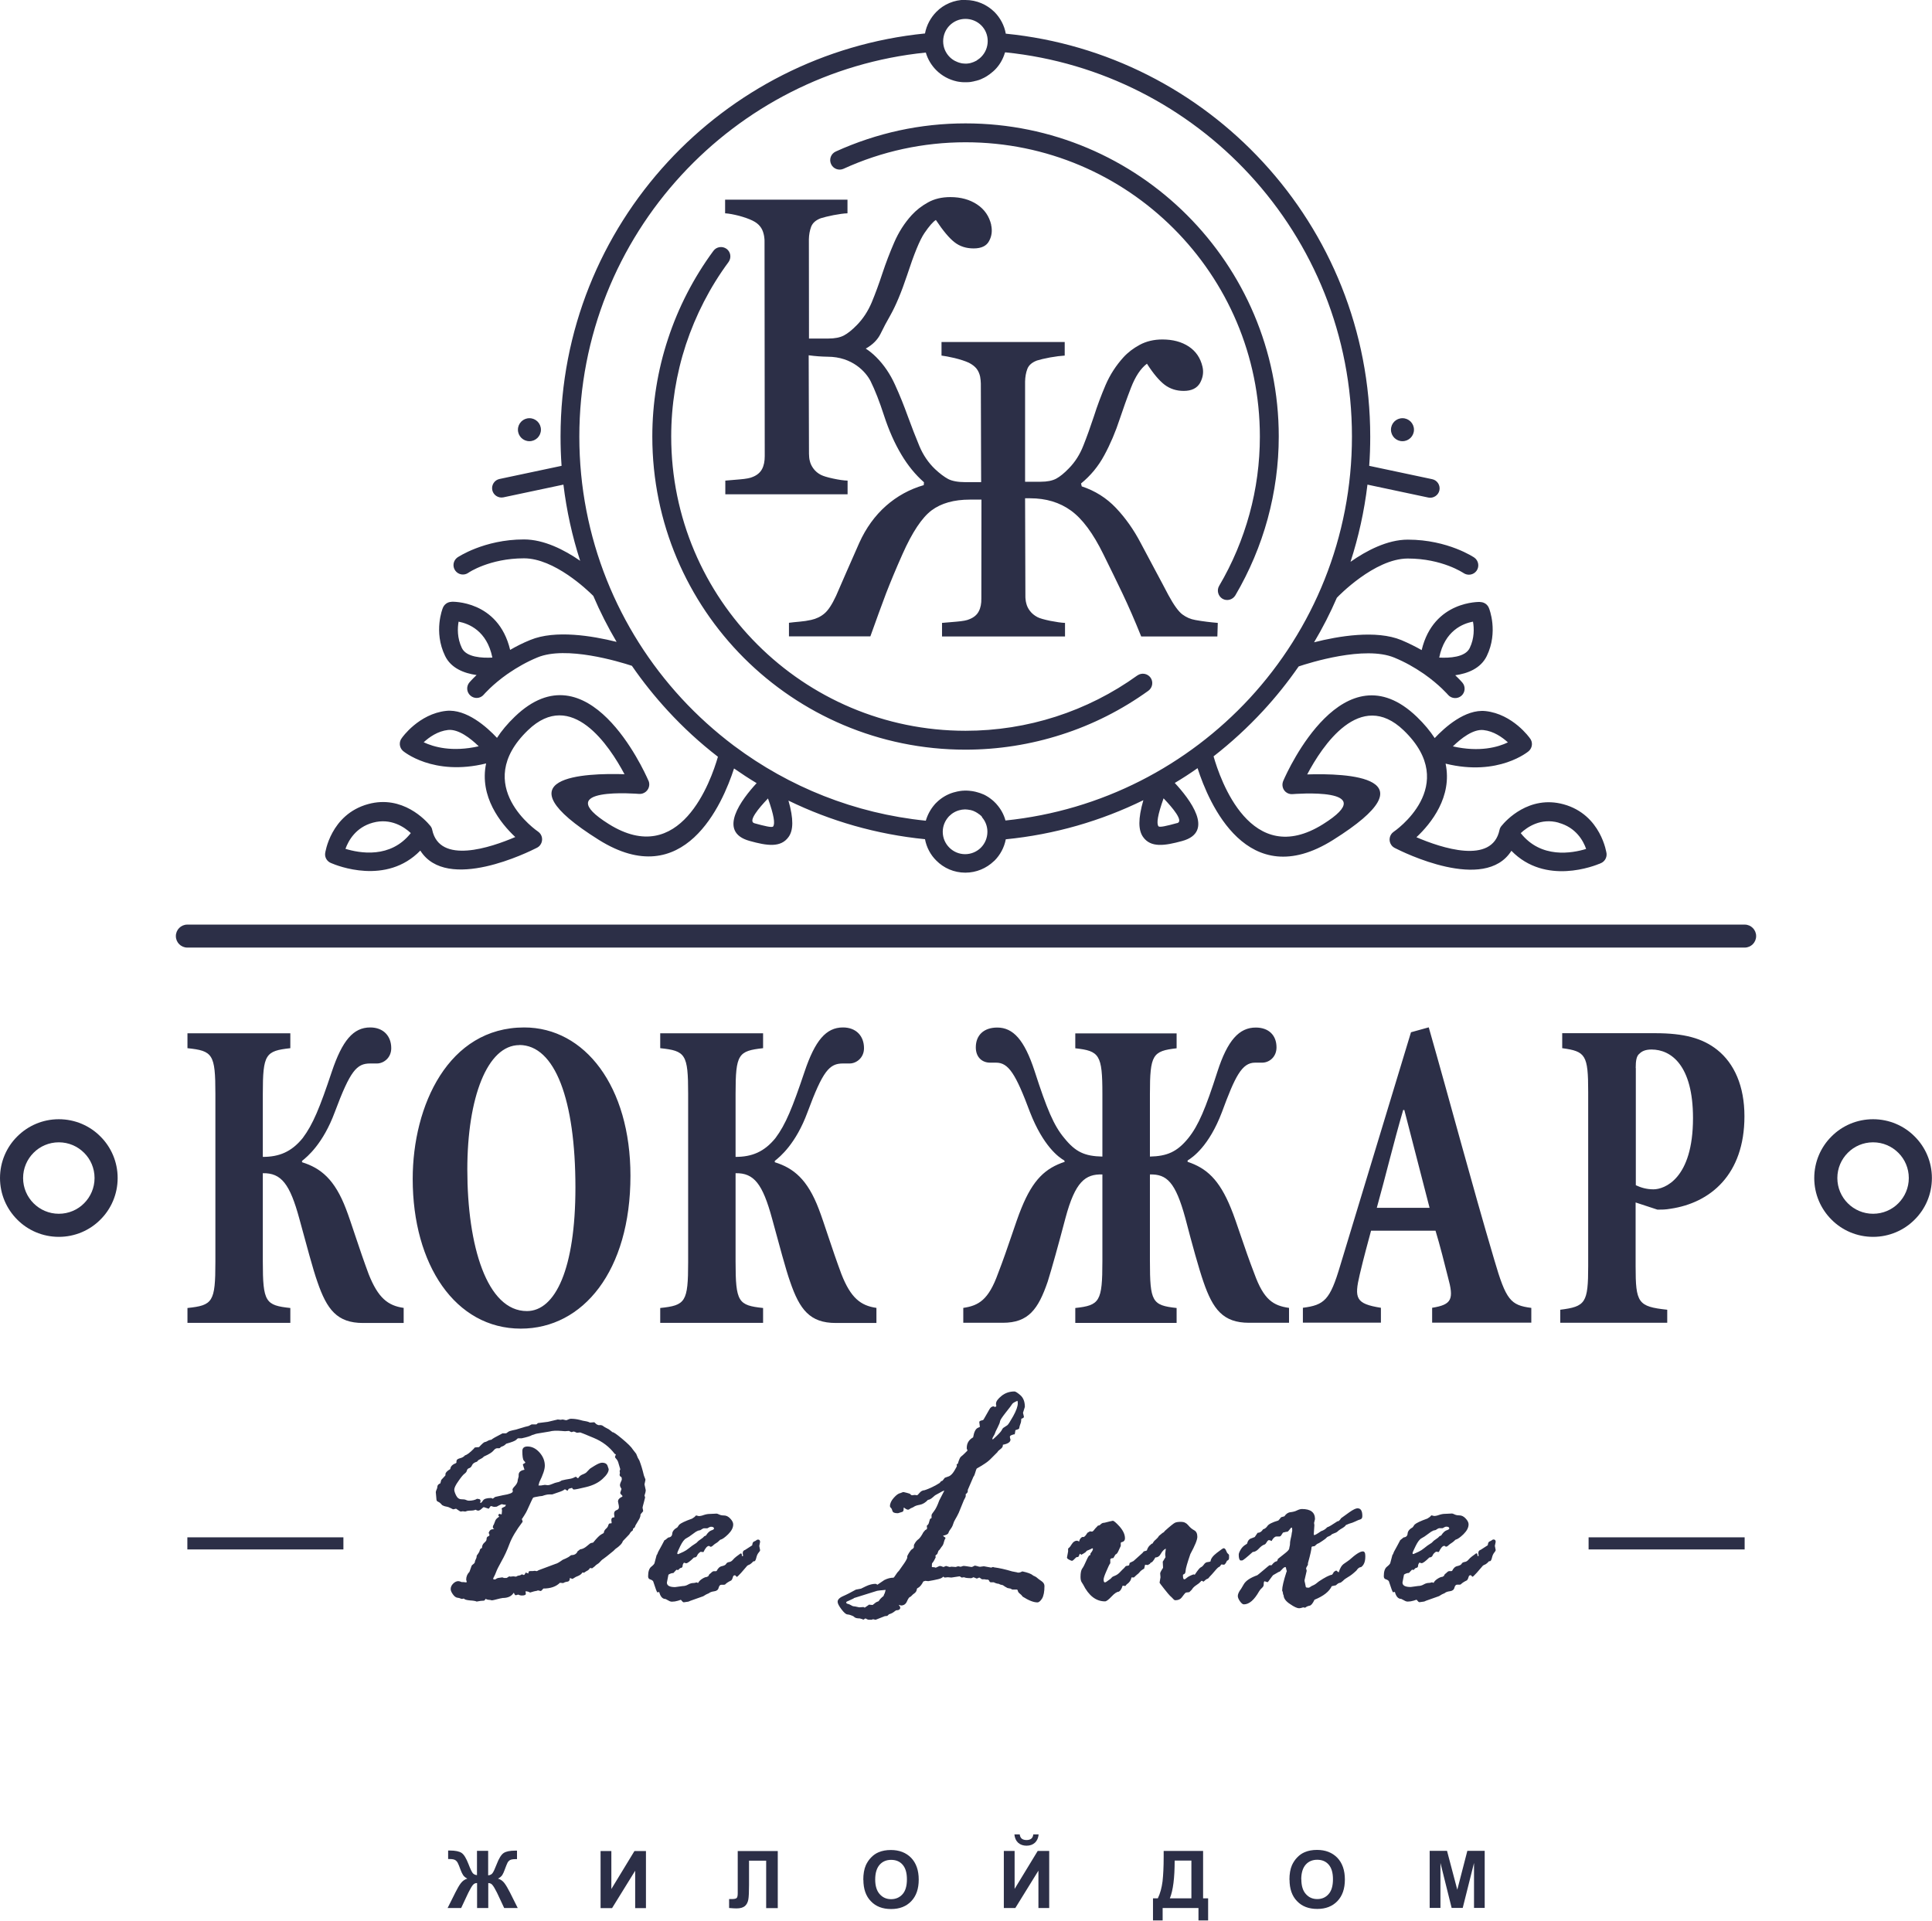 <?xml version="1.0" encoding="UTF-8"?>
<!DOCTYPE svg PUBLIC "-//W3C//DTD SVG 1.1//EN" "http://www.w3.org/Graphics/SVG/1.1/DTD/svg11.dtd">
<!-- Creator: CorelDRAW 2019 (64-Bit) -->
<svg xmlns="http://www.w3.org/2000/svg" xml:space="preserve" width="100%" height="100%" version="1.1" style="shape-rendering:geometricPrecision; text-rendering:geometricPrecision; image-rendering:optimizeQuality; fill-rule:evenodd; clip-rule:evenodd"
viewBox="0 0 188.19 187.1"
 xmlns:xlink="http://www.w3.org/1999/xlink">
 <defs>
  <style type="text/css">
   <![CDATA[
    .fil0 {fill:#2C2F47;fill-rule:nonzero}
   ]]>
  </style>
 </defs>
 <g id="Слой_x0020_1">
  <g id="_1769651520256">
   <path class="fil0" d="M39.32 128.86l0 -1.45c-1.54,-0.22 -2.49,-0.97 -3.41,-3.29 -0.95,-2.55 -1.69,-5.01 -2.2,-6.33 -1.1,-2.9 -2.46,-4 -4.29,-4.57l0 -0.13c0.51,-0.4 2.05,-1.67 3.19,-4.75 1.51,-4.04 2.13,-4.74 3.45,-4.74l0.66 0c0.63,0 1.39,-0.53 1.39,-1.49 0,-1.19 -0.77,-2.02 -2.05,-2.02 -1.65,0 -2.72,1.28 -3.74,4.31 -1.17,3.51 -1.84,5.14 -2.83,6.46 -1.1,1.36 -2.31,1.84 -3.89,1.84l0 -6.15c0,-3.87 0.26,-4.17 2.68,-4.44l0 -1.45 -10.02 0 0 1.45c2.46,0.26 2.72,0.57 2.72,4.44l0 16.39c0,3.91 -0.26,4.22 -2.72,4.48l0 1.45 10.02 0 0 -1.45c-2.42,-0.26 -2.68,-0.57 -2.68,-4.52l0 -8.61c1.8,-0.04 2.64,1.05 3.56,4.44 0.7,2.55 1.32,4.92 1.76,6.15 0.92,2.68 1.91,4 4.44,4l3.96 0zm11.74 -28.77c-7.38,0 -10.86,7.6 -10.86,14.76 0,8.35 4.15,14.58 10.53,14.58 6.06,0 10.68,-5.62 10.68,-14.89 0,-8.7 -4.44,-14.45 -10.35,-14.45zm-0.48 1.71c3.49,0 5.47,5.36 5.47,13.88 0,7.91 -1.95,12.04 -4.73,12.04 -3.89,0 -5.8,-6.33 -5.8,-13.79 0,-6.98 1.94,-12.12 5.07,-12.12zm34.79 27.06l0 -1.45c-1.54,-0.22 -2.5,-0.97 -3.41,-3.29 -0.95,-2.55 -1.69,-5.01 -2.2,-6.33 -1.1,-2.9 -2.46,-4 -4.29,-4.57l0 -0.13c0.51,-0.4 2.06,-1.67 3.19,-4.75 1.5,-4.04 2.13,-4.74 3.45,-4.74l0.66 0c0.62,0 1.39,-0.53 1.39,-1.49 0,-1.19 -0.77,-2.02 -2.05,-2.02 -1.65,0 -2.72,1.28 -3.74,4.31 -1.18,3.51 -1.84,5.14 -2.83,6.46 -1.1,1.36 -2.31,1.84 -3.89,1.84l0 -6.15c0,-3.87 0.26,-4.17 2.68,-4.44l0 -1.45 -10.02 0 0 1.45c2.46,0.26 2.72,0.57 2.72,4.44l0 16.39c0,3.91 -0.26,4.22 -2.72,4.48l0 1.45 10.02 0 0 -1.45c-2.42,-0.26 -2.68,-0.57 -2.68,-4.52l0 -8.61c1.8,-0.04 2.64,1.05 3.56,4.44 0.7,2.55 1.32,4.92 1.76,6.15 0.92,2.68 1.91,4 4.44,4l3.96 0zm40.19 0l0 -1.45c-1.54,-0.22 -2.46,-0.79 -3.38,-3.34 -0.99,-2.55 -1.73,-5.05 -2.28,-6.37 -1.14,-2.81 -2.39,-3.91 -4.22,-4.52l0 -0.13c0.51,-0.31 2.09,-1.41 3.34,-4.7 1.28,-3.47 1.94,-4.83 3.23,-4.83l0.7 0c0.66,0 1.39,-0.53 1.39,-1.49 0,-1.19 -0.77,-1.93 -2.02,-1.93 -1.61,0 -2.75,1.23 -3.74,4.31 -1.14,3.56 -1.84,5.23 -2.83,6.46 -1.1,1.36 -2.09,1.76 -3.74,1.8l0 -6.11c0,-3.82 0.26,-4.17 2.6,-4.44l0 -1.45 -9.87 0 0 1.45c2.35,0.26 2.64,0.62 2.64,4.44l0 6.11c-1.73,-0.04 -2.61,-0.44 -3.71,-1.8 -1.03,-1.23 -1.69,-2.81 -2.9,-6.55 -0.99,-3.03 -2.09,-4.22 -3.63,-4.22 -1.32,0 -2.09,0.75 -2.09,1.93 0,0.97 0.62,1.49 1.39,1.49l0.59 0c1.21,0 1.91,1.1 3.3,4.83 1.29,3.3 2.79,4.39 3.34,4.7l0.04 0.13c-1.87,0.62 -3.08,1.71 -4.22,4.52 -0.55,1.32 -1.29,3.82 -2.28,6.37 -0.92,2.55 -1.87,3.12 -3.38,3.34l0 1.45 3.85 0c2.5,0 3.45,-1.32 4.37,-4 0.4,-1.27 1.06,-3.65 1.73,-6.19 0.95,-3.56 1.94,-4.31 3.6,-4.26l0 8.44c0,3.95 -0.26,4.31 -2.64,4.57l0 1.45 9.87 0 0 -1.45c-2.39,-0.26 -2.6,-0.61 -2.6,-4.57l0 -8.44c1.65,-0.04 2.49,0.75 3.45,4.26 0.66,2.55 1.32,4.92 1.76,6.19 0.92,2.68 1.91,4 4.44,4l3.89 0zm23.6 0l0 -1.45c-2.02,-0.26 -2.46,-0.75 -3.6,-4.66 -2.24,-7.56 -4.22,-15.07 -6.39,-22.67l-1.73 0.48 -6.9 22.75c-0.99,3.34 -1.54,3.82 -3.63,4.09l0 1.45 7.6 0 0 -1.45c-2.46,-0.39 -2.61,-0.92 -2.06,-3.25 0.4,-1.71 0.81,-3.16 1.1,-4.26l6.28 0c0.44,1.45 0.88,3.21 1.21,4.52 0.59,2.15 0.4,2.68 -1.54,2.99l0 1.45 9.65 0zm-9.91 -11.2l-5.14 0c0.88,-3.16 1.62,-6.28 2.57,-9.53l0.11 0 2.46 9.53zm12.92 -17l0 1.45c2.28,0.31 2.53,0.66 2.53,4.26l0 16.96c0,3.6 -0.26,3.95 -2.72,4.26l0 1.27 10.42 0 0 -1.27c-2.86,-0.31 -3.08,-0.66 -3.08,-4.26l0 -6.19 2.13 0.7c0.4,0 0.77,0 1.28,-0.09 3.85,-0.57 7.19,-3.3 7.19,-9.01 0,-2.94 -0.99,-5.14 -2.64,-6.46 -1.43,-1.14 -3.23,-1.63 -6.06,-1.63l-9.06 0zm7.16 3.38c0,-0.7 0.07,-1.18 0.37,-1.4 0.22,-0.22 0.55,-0.4 1.17,-0.4 1.91,0 4.04,1.54 4.04,6.68 0,5.93 -2.79,6.94 -3.85,6.94 -0.7,0 -1.25,-0.18 -1.72,-0.4l0 -11.42z"/>
   <g>
    <path class="fil0" d="M42.89 144.51l0.09 -0.34 0.38 -0.41c0.02,-0.02 0.03,-0.04 0.03,-0.06l0 -0.09c0,-0.15 0.16,-0.32 0.47,-0.5 0.02,-0.25 0.2,-0.44 0.52,-0.56l0.08 -0.06 0 -0.12c0,-0.16 0.11,-0.25 0.33,-0.31 0.22,-0.05 0.38,-0.14 0.51,-0.29 0.18,-0.04 0.47,-0.25 0.86,-0.65 0.04,-0.08 0.09,-0.12 0.15,-0.12l0.35 -0.03c0.29,-0.31 0.48,-0.48 0.56,-0.49 0.08,-0.01 0.17,-0.04 0.26,-0.1 0.09,-0.06 0.22,-0.11 0.39,-0.13 0.05,-0.07 0.41,-0.28 1.08,-0.62l0.32 0c0.04,0 0.11,-0.04 0.2,-0.12 0.1,-0.08 0.24,-0.13 0.44,-0.17 0.2,-0.03 0.46,-0.1 0.79,-0.21 0.33,-0.1 0.59,-0.18 0.8,-0.22l0.28 -0.15 0.47 0 0.15 -0.13 0.96 -0.12 0.97 -0.23 0.28 0.03 0.2 -0.03 0.33 0.07c0.04,0 0.11,-0.02 0.21,-0.07 0.09,-0.05 0.18,-0.07 0.26,-0.07 0.31,0 0.58,0.04 0.83,0.1 0.25,0.07 0.44,0.12 0.57,0.13 0.13,0.02 0.24,0.05 0.32,0.08 0.08,0.04 0.13,0.06 0.16,0.06l0.39 -0.03c0.02,0 0.06,0.04 0.13,0.11 0.06,0.07 0.16,0.13 0.28,0.17l0.28 0c0.02,0.02 0.05,0.03 0.09,0.03 0.13,0.1 0.34,0.23 0.65,0.38 0.22,0.17 0.34,0.26 0.35,0.28 0.08,-0.03 0.39,0.18 0.94,0.64 0.55,0.46 0.9,0.8 1.05,1.05l0.32 0.41 0.16 0.39 0.15 0.26c0.16,0.41 0.31,0.9 0.44,1.46l0.12 0.31c0.02,0.02 0.03,0.06 0.03,0.13l-0.09 0.43 0.12 0.56c0,0.13 -0.04,0.3 -0.12,0.53 0.04,0.1 0.06,0.16 0.06,0.18 0,0.02 -0.04,0.18 -0.12,0.48 -0.08,0.3 -0.13,0.47 -0.13,0.52l0.06 0.31c0,0.04 -0.04,0.1 -0.13,0.19 -0.08,0.09 -0.13,0.15 -0.13,0.19 0,0.13 -0.04,0.26 -0.1,0.38 -0.07,0.13 -0.12,0.2 -0.14,0.24l-0.25 0.42c-0.04,0.15 -0.09,0.24 -0.16,0.26 -0.06,0.02 -0.09,0.09 -0.09,0.21 -0.02,0.02 -0.09,0.08 -0.21,0.18l-0.15 0.23 -0.62 0.65c-0.06,0.22 -0.3,0.48 -0.73,0.77l-0.18 0.18c-0.54,0.45 -0.88,0.71 -1,0.79 -0.13,0.08 -0.22,0.18 -0.31,0.28 -0.08,0.1 -0.21,0.2 -0.39,0.31 -0.03,0.05 -0.16,0.16 -0.38,0.32l-0.21 -0.03c-0.07,0.12 -0.16,0.21 -0.26,0.26 -0.1,0.05 -0.18,0.1 -0.23,0.14 -0.05,0.04 -0.09,0.06 -0.11,0.06 -0.02,0 -0.06,-0.01 -0.13,-0.03 -0.1,0.16 -0.24,0.26 -0.42,0.34 -0.18,0.07 -0.31,0.13 -0.4,0.2 -0.09,0.06 -0.15,0.09 -0.17,0.09l-0.24 -0.09c0,0.22 -0.08,0.34 -0.24,0.36 -0.17,0.02 -0.3,0.07 -0.41,0.14l-0.32 -0.03c-0.37,0.37 -0.91,0.56 -1.61,0.56 -0.13,0.16 -0.22,0.24 -0.26,0.24l-0.27 -0.06c-0.08,0.04 -0.16,0.06 -0.21,0.06 -0.05,0 -0.24,0.05 -0.56,0.15 -0.12,-0.08 -0.27,-0.12 -0.44,-0.12l0.03 0.25c0,0.1 -0.13,0.16 -0.41,0.16 -0.1,0 -0.21,-0.03 -0.34,-0.09 -0.12,0.04 -0.2,0.06 -0.23,0.06 -0.06,0 -0.1,-0.04 -0.13,-0.12 -0.03,-0.08 -0.06,-0.11 -0.08,-0.11 -0.2,0.33 -0.55,0.5 -1.06,0.5 -0.05,0 -0.34,0.06 -0.87,0.2l-0.18 0.03c-0.04,0 -0.08,-0.01 -0.12,-0.03l-0.26 -0.03c-0.04,0 -0.12,-0.03 -0.24,-0.08 -0.06,0.11 -0.12,0.17 -0.16,0.17 -0.19,0 -0.43,0.03 -0.71,0.09 -0.09,-0.05 -0.3,-0.09 -0.63,-0.11 -0.33,-0.03 -0.53,-0.08 -0.62,-0.18l-0.03 0c-0.02,0 -0.06,0.01 -0.11,0.03l-0.06 0c-0.04,0 -0.09,-0.02 -0.15,-0.05 -0.06,-0.03 -0.16,-0.05 -0.3,-0.07 -0.13,-0.02 -0.28,-0.13 -0.42,-0.33 -0.14,-0.2 -0.21,-0.36 -0.21,-0.51 0,-0.19 0.08,-0.37 0.24,-0.53 0.16,-0.16 0.33,-0.24 0.5,-0.24 0.08,0 0.19,0.03 0.33,0.09l0.17 0 0.24 0.03 0.09 -0.03c-0.04,-0.14 -0.06,-0.22 -0.06,-0.23 0,-0.3 0.11,-0.56 0.32,-0.77l0.21 -0.59c0.02,-0.04 0.08,-0.1 0.18,-0.17 0.1,-0.07 0.15,-0.17 0.15,-0.29l0.14 -0.32 0.03 -0.21 0.15 -0.21c0.08,-0.11 0.13,-0.22 0.15,-0.32 0.02,-0.1 0.09,-0.17 0.21,-0.21 0,-0.21 0.07,-0.38 0.22,-0.51 0.15,-0.13 0.22,-0.23 0.22,-0.31 0,-0.2 0.07,-0.31 0.21,-0.33 0.05,-0.04 0.08,-0.08 0.08,-0.12 0,-0.04 -0.03,-0.11 -0.08,-0.2 0.07,-0.2 0.17,-0.32 0.3,-0.34 0.13,-0.02 0.21,-0.03 0.24,-0.06 -0.08,-0.02 -0.13,-0.07 -0.13,-0.16 0,-0.09 0.03,-0.18 0.09,-0.25l0.15 -0.39c0.05,-0.13 0.18,-0.26 0.38,-0.38 -0.06,-0.06 -0.09,-0.11 -0.09,-0.16 0,-0.02 0.03,-0.06 0.09,-0.12l0.21 0.06c0,-0.02 0.01,-0.03 0.03,-0.03l0.03 -0.35 -0.03 -0.21c0,-0.02 0.11,-0.08 0.35,-0.2l0.06 -0.15c-0.14,0 -0.28,-0.02 -0.41,-0.06 -0.2,0.08 -0.34,0.16 -0.43,0.21 -0.02,0.03 -0.1,0.05 -0.25,0.05l-0.09 0c-0.02,0 -0.11,-0.03 -0.28,-0.08 -0.04,0.02 -0.08,0.07 -0.13,0.15 -0.04,0.08 -0.08,0.11 -0.1,0.11l-0.46 -0.15c-0.04,0 -0.12,0.06 -0.23,0.17 -0.12,0.11 -0.23,0.17 -0.33,0.17 -0.05,0 -0.13,-0.03 -0.26,-0.09 -0.08,0.06 -0.28,0.09 -0.58,0.09 -0.13,0 -0.27,0.03 -0.41,0.09l-0.24 -0.03 -0.2 0.03c-0.04,0 -0.19,-0.09 -0.46,-0.28 -0.15,0.04 -0.25,0.06 -0.29,0.06l-0.24 -0.12c-0.16,-0.08 -0.29,-0.13 -0.39,-0.14 -0.09,-0.01 -0.19,-0.04 -0.27,-0.07 -0.09,-0.04 -0.13,-0.07 -0.15,-0.07 -0.01,-0.01 -0.06,-0.05 -0.13,-0.14 -0.08,-0.09 -0.18,-0.16 -0.28,-0.2 -0.1,-0.03 -0.16,-0.12 -0.16,-0.25l-0.06 -0.68c0,-0.06 0.03,-0.14 0.07,-0.24 0.05,-0.1 0.08,-0.19 0.08,-0.28 0,-0.13 0.08,-0.24 0.24,-0.32zm3.62 1.51l0.06 0c0.16,0 0.24,0.07 0.24,0.2 0,0.04 -0.02,0.09 -0.06,0.15 0.04,0.02 0.07,0.03 0.09,0.03 0.04,0 0.11,-0.08 0.21,-0.23 0.1,-0.16 0.36,-0.24 0.79,-0.24 0.02,0 0.05,0.01 0.08,0.03 0.03,0.02 0.05,0.03 0.07,0.03 0.02,0 0.07,-0.03 0.14,-0.09 0.07,-0.06 0.12,-0.09 0.17,-0.09l0.68 -0.15c0.65,-0.1 0.97,-0.23 0.97,-0.38l-0.03 -0.21c0.04,-0.08 0.13,-0.21 0.29,-0.37 0.14,-0.17 0.22,-0.34 0.22,-0.52l0.09 -0.35 0 -0.15c0,-0.27 0.19,-0.44 0.56,-0.5l0 -0.03 -0.15 -0.47 0.03 -0.06c0.15,-0.07 0.21,-0.12 0.21,-0.15 0,-0.02 -0.05,-0.08 -0.15,-0.19 -0.09,-0.11 -0.14,-0.42 -0.14,-0.93 0,-0.29 0.17,-0.44 0.5,-0.44 0.43,0 0.82,0.19 1.17,0.58 0.34,0.38 0.52,0.81 0.52,1.29 0,0.36 -0.18,0.89 -0.53,1.6l-0.09 0.33 0.24 0 0.38 -0.06 0.27 0.03c0.13,0 0.28,-0.04 0.46,-0.12 0.17,-0.08 0.33,-0.13 0.48,-0.16 0.15,-0.02 0.29,-0.08 0.43,-0.18 0.29,-0.07 0.54,-0.12 0.75,-0.15 0.21,-0.03 0.4,-0.09 0.58,-0.2l0.08 0c0.02,0 0.06,0.04 0.12,0.12l0.03 0c0.02,0 0.05,-0.01 0.09,-0.03 0.06,-0.14 0.2,-0.25 0.4,-0.33 0.21,-0.08 0.34,-0.16 0.4,-0.24l0.26 -0.27c0,-0.02 0.16,-0.13 0.49,-0.33 0.33,-0.2 0.57,-0.3 0.73,-0.3 0.32,0 0.5,0.12 0.56,0.36l0.09 0.26 0 0.03c0,0.25 -0.2,0.57 -0.6,0.93 -0.4,0.37 -0.93,0.63 -1.59,0.79 -0.65,0.16 -1.05,0.24 -1.2,0.24 -0.06,0 -0.12,-0.05 -0.18,-0.16l-0.32 0.09 -0.09 0.15c0,0.02 -0.02,0.03 -0.06,0.03l-0.19 -0.12 -0.06 0c-0.1,0.09 -0.29,0.18 -0.57,0.27 -0.28,0.09 -0.49,0.17 -0.64,0.22l-0.31 0c-0.16,0 -0.38,0.05 -0.66,0.15l-0.27 0.03c-0.35,0.06 -0.55,0.1 -0.59,0.12 -0.04,0.02 -0.12,0.16 -0.23,0.41l-0.38 0.83c-0.05,0.12 -0.14,0.28 -0.26,0.47l-0.23 0.36c-0.02,0 -0.03,0.01 -0.03,0.03l0.08 0.23 0 0.03c-0.63,0.83 -1.06,1.56 -1.29,2.18 -0.23,0.62 -0.49,1.18 -0.77,1.67 -0.28,0.5 -0.45,0.84 -0.52,1.04 -0.07,0.19 -0.14,0.34 -0.2,0.45 -0.06,0.11 -0.09,0.18 -0.09,0.2 0,0.05 0.03,0.08 0.09,0.08l0.12 0c0.11,-0.09 0.22,-0.14 0.33,-0.15 0.12,-0.01 0.23,-0.03 0.35,-0.05l0.17 0.06 0.24 0c0.01,0 0.1,-0.05 0.26,-0.16l0.12 0.03 0.28 -0.03 0.26 0.03c0.02,0 0.05,-0.02 0.1,-0.05 0.05,-0.03 0.12,-0.05 0.2,-0.06 0.08,-0.01 0.14,-0.03 0.18,-0.06 0.04,-0.03 0.07,-0.05 0.09,-0.05l0.13 0.03c0.02,0.02 0.04,0.03 0.06,0.03 0.06,0 0.12,-0.08 0.18,-0.24l0.27 0.09c0,-0.16 0.05,-0.23 0.13,-0.23 0.28,0 0.45,-0.01 0.49,-0.03l0.17 0.03 0.03 0c0.02,0 0.08,-0.03 0.18,-0.09l1.66 -0.62c0.12,-0.02 0.35,-0.15 0.68,-0.39l0.3 -0.13c0.21,-0.1 0.35,-0.18 0.41,-0.24 0.06,-0.06 0.11,-0.09 0.16,-0.09 0.29,0 0.49,-0.13 0.59,-0.38 0.04,-0.02 0.12,-0.08 0.24,-0.18l0.15 -0.03c0.15,-0.04 0.32,-0.13 0.5,-0.28l0.28 -0.23c0.06,-0.06 0.18,-0.1 0.34,-0.12 0.37,-0.46 0.64,-0.72 0.8,-0.8l0.23 -0.13c0.02,-0.17 0.09,-0.3 0.21,-0.41 0.12,-0.1 0.2,-0.21 0.23,-0.34 0.04,-0.13 0.09,-0.19 0.18,-0.19l0.09 0c0.04,0 0.06,-0.02 0.06,-0.06l-0.03 -0.27c0,-0.18 0.1,-0.26 0.3,-0.26l0 -0.09 -0.03 -0.24 0 -0.03c0,-0.18 0.08,-0.28 0.24,-0.34 0.15,-0.05 0.23,-0.14 0.23,-0.28 0,-0.11 -0.02,-0.23 -0.05,-0.35 -0.03,-0.12 -0.04,-0.19 -0.04,-0.21 0,-0.19 0.13,-0.35 0.41,-0.47l0.03 -0.06c0,-0.02 -0.04,-0.06 -0.11,-0.13 -0.07,-0.06 -0.11,-0.12 -0.11,-0.18 0,-0.03 0.02,-0.09 0.06,-0.2 0.04,-0.1 0.06,-0.16 0.06,-0.18 0,-0.02 -0.03,-0.07 -0.08,-0.15 -0.05,-0.08 -0.07,-0.16 -0.07,-0.23 0,-0.08 0.03,-0.18 0.09,-0.31 0.06,-0.12 0.09,-0.2 0.09,-0.24 0,-0.09 -0.01,-0.17 -0.03,-0.22 -0.12,-0.06 -0.18,-0.13 -0.18,-0.22l0 -0.06 0.03 -0.12 -0.03 -0.2 0.06 -0.18c-0.06,-0.18 -0.11,-0.36 -0.16,-0.54 -0.04,-0.18 -0.11,-0.32 -0.2,-0.43 -0.1,-0.1 -0.15,-0.18 -0.15,-0.22l0 -0.03 0.08 -0.21c0,-0.02 -0.04,-0.04 -0.11,-0.06 -0.51,-0.68 -1.2,-1.21 -2.05,-1.56 -0.85,-0.36 -1.29,-0.53 -1.31,-0.53l-0.33 0.03c-0.17,-0.08 -0.27,-0.12 -0.29,-0.12l-0.15 0.03c-0.02,0.02 -0.04,0.03 -0.06,0.03 -0.04,0 -0.13,-0.04 -0.27,-0.12l-0.38 0.03 -0.38 -0.03c-0.47,-0.04 -0.85,-0.02 -1.13,0.06l-1.21 0.2c-0.04,0 -0.21,0.05 -0.5,0.15 -0.16,0.1 -0.49,0.2 -1,0.31l-0.36 0c-0.02,0 -0.08,0.05 -0.18,0.15 -0.1,0.1 -0.43,0.23 -0.97,0.38 -0.14,0.14 -0.26,0.22 -0.36,0.25 -0.09,0.03 -0.16,0.06 -0.2,0.11 -0.04,0.05 -0.08,0.08 -0.12,0.08l-0.21 0c-0.11,0 -0.23,0.08 -0.36,0.24 -0.13,0.16 -0.43,0.35 -0.91,0.56l-0.17 0.15 -0.31 0.17c-0.06,0.02 -0.11,0.06 -0.15,0.13l-0.06 0.06c-0.25,0.07 -0.42,0.19 -0.48,0.35 -0.07,0.16 -0.17,0.25 -0.28,0.28 -0.11,0.03 -0.19,0.11 -0.22,0.23 -0.03,0.13 -0.11,0.22 -0.23,0.31 -0.12,0.08 -0.32,0.32 -0.59,0.71 -0.28,0.39 -0.41,0.67 -0.41,0.85 0,0.13 0.06,0.32 0.18,0.56 0.12,0.24 0.29,0.37 0.53,0.37 0.19,0 0.34,0.02 0.44,0.07 0.1,0.05 0.19,0.07 0.28,0.07 0.33,0 0.61,-0.07 0.82,-0.2zm18.26 4.02l0.32 -0.26c0.24,-0.02 0.38,-0.15 0.39,-0.38 0.02,-0.23 0.19,-0.44 0.5,-0.61l0.18 -0.26c0.16,-0.15 0.57,-0.35 1.25,-0.59 0.17,-0.1 0.29,-0.19 0.35,-0.28 0.02,-0.02 0.04,-0.03 0.06,-0.03l0.24 0.06c0.13,0 0.3,-0.03 0.51,-0.11 0.21,-0.07 0.41,-0.1 0.6,-0.1l0.64 -0.03c0.04,0 0.12,0.03 0.25,0.09 0.12,0.06 0.28,0.09 0.46,0.09 0.22,0 0.43,0.1 0.62,0.31 0.19,0.2 0.28,0.39 0.28,0.56 0,0.32 -0.16,0.63 -0.49,0.96 -0.33,0.32 -0.58,0.5 -0.78,0.54 -0.17,0.17 -0.3,0.28 -0.4,0.33 -0.09,0.05 -0.18,0.12 -0.28,0.21 -0.1,0.1 -0.18,0.14 -0.24,0.14 -0.04,0 -0.07,-0.01 -0.09,-0.04 -0.02,-0.03 -0.05,-0.04 -0.09,-0.04 -0.16,0 -0.34,0.2 -0.53,0.6l-0.28 -0.03c-0.17,0.11 -0.28,0.23 -0.33,0.36 -0.05,0.13 -0.16,0.2 -0.32,0.2 -0.38,0.38 -0.63,0.56 -0.76,0.56 -0.02,0 -0.09,-0.02 -0.21,-0.06 -0.08,0.1 -0.13,0.21 -0.13,0.32 0,0.12 -0.08,0.2 -0.24,0.21l-0.2 0.19 -0.16 -0.03 -0.3 0.32c-0.16,0 -0.31,0.05 -0.48,0.16 -0.02,0.12 -0.05,0.28 -0.09,0.46 -0.04,0.19 -0.06,0.29 -0.06,0.31 0,0.3 0.27,0.44 0.8,0.44l0.73 -0.1c0.19,0 0.37,-0.05 0.54,-0.15 0.17,-0.1 0.35,-0.15 0.54,-0.15 0.06,0 0.16,-0.02 0.28,-0.06l0.15 0.06c0.07,-0.15 0.2,-0.28 0.4,-0.41 0.19,-0.12 0.34,-0.18 0.46,-0.18l0.15 -0.09c0.04,-0.12 0.1,-0.2 0.18,-0.24l0.12 -0.11c0.08,-0.08 0.16,-0.12 0.23,-0.12l0.21 0 0.06 -0.03c0.13,-0.26 0.29,-0.42 0.51,-0.46 0.22,-0.05 0.36,-0.12 0.41,-0.22 0.05,-0.1 0.15,-0.16 0.29,-0.18 0.14,-0.02 0.26,-0.09 0.36,-0.21 0.09,-0.11 0.21,-0.22 0.35,-0.33 0.14,-0.1 0.24,-0.18 0.3,-0.22 0.05,-0.05 0.1,-0.08 0.14,-0.08 0.06,0 0.09,0.05 0.09,0.13 0,0.09 0.02,0.14 0.06,0.14 0.04,0 0.06,-0.02 0.06,-0.06 0,-0.04 -0.01,-0.09 -0.03,-0.15l0 -0.11c0,-0.15 0.08,-0.25 0.24,-0.3l0.68 -0.44c0.02,-0.21 0.08,-0.34 0.18,-0.37 0.1,-0.04 0.17,-0.08 0.22,-0.12 0.05,-0.05 0.1,-0.07 0.17,-0.07 0.13,0 0.2,0.08 0.2,0.23l-0.08 0.39 0.08 0.41c0,0.06 -0.05,0.14 -0.15,0.25 -0.09,0.11 -0.17,0.27 -0.22,0.49 -0.05,0.22 -0.12,0.34 -0.2,0.35l-0.09 0c-0.18,0.2 -0.33,0.31 -0.43,0.34 -0.11,0.04 -0.19,0.1 -0.25,0.19l-0.51 0.59c-0.1,0.1 -0.19,0.19 -0.26,0.27 -0.07,0.08 -0.13,0.12 -0.17,0.12l-0.12 -0.12c0,-0.02 -0.02,-0.03 -0.06,-0.03 -0.1,0 -0.17,0.06 -0.19,0.18 -0.03,0.12 -0.08,0.23 -0.16,0.32 -0.31,0.15 -0.5,0.28 -0.59,0.39l-0.09 0.03 -0.28 0c-0.13,0 -0.22,0.1 -0.27,0.3 -0.05,0.2 -0.2,0.31 -0.43,0.34 -0.24,0.03 -0.4,0.09 -0.51,0.18 -0.02,0.02 -0.07,0.04 -0.13,0.06 -0.07,0.02 -0.21,0.1 -0.43,0.24l-1.27 0.45c-0.1,0.05 -0.17,0.08 -0.2,0.08l-0.42 0.06c-0.06,0 -0.12,-0.04 -0.18,-0.12 -0.06,-0.08 -0.1,-0.12 -0.12,-0.12l-0.28 0.09c-0.2,0.06 -0.39,0.09 -0.58,0.09 -0.1,0 -0.21,-0.03 -0.34,-0.11 -0.12,-0.07 -0.22,-0.12 -0.28,-0.15 -0.3,0 -0.5,-0.23 -0.62,-0.68l-0.18 0.03c-0.04,0 -0.18,-0.36 -0.41,-1.08 -0.06,-0.08 -0.16,-0.14 -0.29,-0.18 -0.13,-0.04 -0.2,-0.13 -0.2,-0.3 0,-0.46 0.1,-0.76 0.29,-0.92 0.2,-0.16 0.31,-0.28 0.33,-0.36l0.21 -0.79c0.04,-0.03 0.09,-0.13 0.15,-0.31l0.35 -0.64c0.04,-0.07 0.13,-0.25 0.28,-0.53zm3.19 -0.91l-0.18 0.09c-0.04,0.02 -0.16,0.11 -0.36,0.26 -0.2,0.16 -0.39,0.28 -0.58,0.38 -0.19,0.1 -0.38,0.35 -0.58,0.76 -0.2,0.4 -0.29,0.64 -0.29,0.69 0,0.06 0.03,0.09 0.09,0.09l0.51 -0.23c0.19,-0.09 0.37,-0.21 0.54,-0.35 0.17,-0.15 0.41,-0.32 0.73,-0.52l0.12 -0.12c0.02,-0.04 0.12,-0.11 0.28,-0.22 0.17,-0.11 0.29,-0.21 0.37,-0.31l0.15 -0.06c0.17,-0.27 0.35,-0.44 0.52,-0.5 0.18,-0.06 0.27,-0.12 0.27,-0.18 0,-0.12 -0.1,-0.18 -0.29,-0.18 -0.08,0 -0.2,0.05 -0.36,0.15l-0.35 0c-0.04,0 -0.15,0.06 -0.33,0.18l-0.26 0.06z"/>
    <path class="fil0" d="M83.39 154.85l0.48 -0.09 0.47 -0.23c0.34,-0.16 0.65,-0.24 0.94,-0.24 0.06,0 0.12,0.03 0.18,0.09l0.68 -0.46c0.3,-0.15 0.59,-0.23 0.9,-0.23 0.02,0 0.09,-0.09 0.2,-0.26 0.11,-0.18 0.22,-0.32 0.33,-0.42l0.33 -0.47c0.24,-0.33 0.4,-0.58 0.47,-0.78l0 -0.15c0,-0.03 0.06,-0.14 0.17,-0.33 0.12,-0.19 0.22,-0.32 0.31,-0.37 0.09,-0.05 0.15,-0.11 0.17,-0.2l0 -0.17c0,-0.04 0.04,-0.12 0.13,-0.26 0.08,-0.13 0.19,-0.25 0.33,-0.35 0.13,-0.11 0.29,-0.33 0.46,-0.66l0.18 -0.21 0.15 -0.09c0.02,-0.02 0.03,-0.06 0.03,-0.12 0,-0.08 -0.01,-0.14 -0.03,-0.2 0.11,-0.1 0.18,-0.19 0.2,-0.27l0.12 -0.41 0.15 -0.09 0 -0.28c0,-0.06 0.08,-0.19 0.24,-0.39 0.16,-0.2 0.33,-0.54 0.51,-1.04l0.47 -0.91 0 -0.06c-0.18,0.08 -0.32,0.15 -0.41,0.21l-0.42 0.23c-0.02,0 -0.11,0.08 -0.28,0.23 -0.17,0.15 -0.32,0.23 -0.46,0.24 -0.25,0.27 -0.52,0.43 -0.8,0.48 -0.27,0.05 -0.47,0.11 -0.59,0.21l-0.18 0.09c-0.04,0 -0.1,0.03 -0.18,0.09 -0.08,0.06 -0.14,0.09 -0.18,0.09 -0.09,0 -0.22,-0.06 -0.38,-0.19l-0.06 0 0 0.12c0,0.16 -0.04,0.25 -0.13,0.28 -0.08,0.02 -0.18,0.05 -0.26,0.08 -0.09,0.04 -0.16,0.05 -0.2,0.05 -0.29,0 -0.46,-0.07 -0.5,-0.22 -0.04,-0.15 -0.09,-0.25 -0.15,-0.3 -0.06,-0.05 -0.09,-0.11 -0.09,-0.18 0,-0.26 0.13,-0.53 0.38,-0.81 0.25,-0.28 0.47,-0.43 0.64,-0.45 0.02,0 0.1,-0.04 0.25,-0.1l0.06 0 0.29 0.07c0.22,0.05 0.35,0.1 0.39,0.16 0.04,0.06 0.09,0.08 0.15,0.08l0.26 -0.03 0.21 0.03c0.04,0 0.13,-0.08 0.25,-0.23 0.13,-0.16 0.29,-0.25 0.49,-0.26 0.48,-0.16 0.97,-0.39 1.49,-0.72 0.04,-0.1 0.13,-0.17 0.26,-0.21l0.18 -0.23c0,-0.04 0.11,-0.09 0.34,-0.16 0.23,-0.06 0.43,-0.25 0.61,-0.54 0.18,-0.3 0.27,-0.47 0.27,-0.51 0,-0.02 -0.01,-0.06 -0.03,-0.12 0.02,-0.04 0.06,-0.07 0.12,-0.09 0.12,-0.42 0.23,-0.65 0.32,-0.7 0.09,-0.06 0.29,-0.25 0.61,-0.57l0 -0.06 -0.06 -0.15 0 -0.06c0,-0.46 0.21,-0.8 0.62,-1.03 0.09,-0.54 0.25,-0.84 0.47,-0.93l0.19 -0.09 -0.06 -0.47c0,-0.08 0.1,-0.14 0.32,-0.18l0.09 -0.05 0.56 -0.98c0.11,-0.21 0.25,-0.32 0.43,-0.32 0.02,0 0.05,0.02 0.08,0.05l0.06 0c0.08,0 0.12,-0.05 0.12,-0.13 0,-0.02 -0.01,-0.05 -0.03,-0.09l0 -0.09c0,-0.22 0.18,-0.47 0.54,-0.76 0.36,-0.29 0.78,-0.43 1.26,-0.43 0.1,0 0.29,0.12 0.58,0.37 0.28,0.25 0.43,0.62 0.43,1.13l-0.18 0.58c0.06,0.23 0.09,0.36 0.09,0.38 0,0.08 -0.08,0.15 -0.24,0.19 -0.02,0.02 -0.03,0.08 -0.03,0.2 0,0.1 -0.03,0.2 -0.07,0.3 -0.05,0.1 -0.09,0.26 -0.13,0.47 -0.02,0 -0.05,0.02 -0.09,0.06l-0.27 0.09c-0.03,0.26 -0.06,0.4 -0.09,0.41l-0.08 0 -0.17 0.06c-0.13,0.04 -0.2,0.1 -0.2,0.18 0,0.02 0.01,0.08 0.03,0.18 0.02,0.02 0.03,0.05 0.03,0.09 0,0.24 -0.25,0.41 -0.74,0.5 0.01,0.17 -0.06,0.3 -0.23,0.42 -0.16,0.12 -0.26,0.21 -0.3,0.3l-0.73 0.73c-0.22,0.22 -0.65,0.51 -1.29,0.87 -0.04,0.07 -0.09,0.2 -0.14,0.39 -0.05,0.19 -0.11,0.33 -0.18,0.41l-0.55 1.28 0 0.12c0,0.1 -0.06,0.2 -0.2,0.29l0 0.21c0,0.04 -0.06,0.17 -0.18,0.38l-0.5 1.23c-0.12,0.25 -0.23,0.46 -0.33,0.62 -0.1,0.16 -0.17,0.32 -0.22,0.49 -0.05,0.17 -0.13,0.32 -0.23,0.45 -0.1,0.13 -0.18,0.26 -0.22,0.39 -0.04,0.13 -0.22,0.22 -0.53,0.28 0.02,0.04 0.06,0.08 0.13,0.12 0.07,0.04 0.11,0.08 0.11,0.12 -0.04,0.07 -0.07,0.13 -0.09,0.17 -0.02,0.04 -0.04,0.12 -0.07,0.23 -0.03,0.12 -0.06,0.21 -0.1,0.28 -0.04,0.07 -0.09,0.13 -0.14,0.19 -0.05,0.06 -0.09,0.12 -0.13,0.19 -0.04,0.07 -0.09,0.12 -0.15,0.16l-0.12 0.32 -0.15 0.13c-0.02,0 -0.03,0.03 -0.03,0.09 0,0.02 0.01,0.05 0.03,0.09 -0.13,0.29 -0.25,0.49 -0.35,0.59 -0.02,0.02 -0.03,0.15 -0.03,0.38 0.18,0 0.3,0.02 0.38,0.06 0.24,-0.11 0.37,-0.17 0.39,-0.17 0.06,0 0.13,0.02 0.22,0.05 0.08,0.04 0.13,0.05 0.15,0.05l0.24 -0.1 0.35 0.1 0.18 -0.03 0.41 0.03 0.24 -0.07 0.25 0.05 0.24 -0.08 0.12 0c0.06,0 0.28,0.04 0.68,0.1l0.03 0c0.04,0 0.14,-0.04 0.29,-0.13l0.03 0c0.04,0 0.11,0.02 0.23,0.05 0.11,0.04 0.2,0.06 0.26,0.06l0.38 -0.05 0.71 0.13 0.18 -0.06c0.02,0 0.05,0.01 0.07,0.03 0.54,0.07 1.13,0.2 1.79,0.4l0.47 0.09c0.02,0.02 0.07,0.03 0.15,0.03 0.1,0 0.23,-0.04 0.38,-0.12 0.51,0.11 0.85,0.23 1.02,0.38 0.02,0.02 0.08,0.06 0.19,0.1 0.11,0.05 0.19,0.11 0.25,0.17 0.06,0.06 0.19,0.15 0.39,0.29 0.2,0.13 0.3,0.3 0.3,0.48 0,0.56 -0.08,0.96 -0.23,1.22 -0.16,0.25 -0.31,0.38 -0.46,0.38 -0.37,0 -0.85,-0.19 -1.43,-0.56 -0.08,-0.12 -0.18,-0.22 -0.29,-0.3 -0.11,-0.08 -0.18,-0.19 -0.2,-0.33l-0.06 -0.06 -0.44 0c-0.04,0 -0.1,-0.03 -0.18,-0.09l-0.31 -0.06c-0.21,-0.11 -0.34,-0.19 -0.38,-0.23 -0.04,-0.04 -0.11,-0.07 -0.21,-0.08 -0.09,-0.01 -0.18,-0.05 -0.26,-0.1 -0.16,-0.01 -0.32,-0.06 -0.49,-0.15l-0.32 0 -0.09 -0.06c-0.03,-0.13 -0.11,-0.2 -0.21,-0.2l-0.13 0 -0.12 -0.03 -0.28 0 -0.23 -0.16 -0.06 0 -0.21 0.09 -0.32 -0.13 -0.21 0.09c-0.36,0 -0.6,-0.03 -0.71,-0.09l-0.24 0.03c-0.11,-0.08 -0.18,-0.12 -0.2,-0.12l-0.8 0.12 -0.34 -0.03 -0.32 0.03 -0.13 -0.09c-0.01,0.03 -0.08,0.08 -0.2,0.15 -0.13,0.06 -0.38,0.13 -0.76,0.2l-0.5 0.09 -0.29 -0.03 -0.19 0.06c-0.17,0.34 -0.36,0.56 -0.56,0.65 -0.04,0 -0.07,0.06 -0.09,0.18 -0.02,0.12 -0.09,0.22 -0.2,0.31 -0.12,0.08 -0.21,0.16 -0.27,0.23 -0.06,0.07 -0.13,0.13 -0.2,0.15 -0.07,0.03 -0.17,0.18 -0.28,0.43 -0.11,0.26 -0.31,0.39 -0.57,0.39l-0.23 -0.06c0.02,0.04 0.05,0.08 0.09,0.13 0.04,0.05 0.06,0.09 0.06,0.13 0,0.18 -0.13,0.27 -0.39,0.27 -0.02,0 -0.09,0.05 -0.22,0.15 -0.12,0.1 -0.29,0.18 -0.49,0.24l-0.12 0.12c-0.05,0.04 -0.14,0.06 -0.28,0.06l-0.89 0.35 -0.03 0 -0.23 -0.05c-0.02,0 -0.06,0.02 -0.12,0.05l-0.3 0c-0.07,0 -0.18,-0.05 -0.32,-0.13l-0.21 0.13c-0.02,-0.03 -0.13,-0.08 -0.35,-0.13 -0.26,0 -0.43,-0.04 -0.52,-0.13 -0.09,-0.08 -0.15,-0.12 -0.19,-0.12l-0.15 -0.06c-0.1,-0.04 -0.22,-0.07 -0.35,-0.08 -0.13,-0.01 -0.33,-0.18 -0.57,-0.5 -0.25,-0.33 -0.37,-0.57 -0.37,-0.73 0,-0.1 0.04,-0.2 0.12,-0.28 0.08,-0.09 0.21,-0.18 0.39,-0.26 0.18,-0.08 0.38,-0.17 0.59,-0.28l0.67 -0.36zm14.29 -15.72l0.44 -0.29c0.08,-0.05 0.27,-0.35 0.57,-0.88 0.3,-0.54 0.45,-0.96 0.45,-1.26 0,-0.08 -0.01,-0.16 -0.03,-0.24 -0.29,0.12 -0.47,0.23 -0.52,0.32 -0.05,0.09 -0.25,0.36 -0.62,0.82 -0.36,0.46 -0.55,0.74 -0.56,0.86 -0.01,0.11 -0.09,0.32 -0.24,0.61 -0.15,0.29 -0.23,0.46 -0.24,0.52 -0.01,0.06 -0.06,0.16 -0.14,0.29 -0.09,0.15 -0.13,0.23 -0.13,0.28 0,0.04 0.02,0.06 0.06,0.06 0.48,-0.43 0.74,-0.71 0.82,-0.84 0.07,-0.13 0.12,-0.22 0.15,-0.23zm-14.52 16.58l-0.56 0.26c-0.12,0.04 -0.18,0.09 -0.18,0.15 0.02,0.02 0.04,0.05 0.06,0.09 0.17,0.04 0.32,0.1 0.43,0.17 0.11,0.08 0.23,0.11 0.36,0.11l0.43 0.09 0.41 -0.03 0.12 0.06c0.04,-0.02 0.17,-0.11 0.38,-0.26 0,-0.02 0.01,-0.03 0.03,-0.03l0.36 0.03c0.06,-0.04 0.13,-0.1 0.23,-0.18 0.09,-0.08 0.21,-0.14 0.36,-0.19 0.1,-0.18 0.26,-0.34 0.47,-0.5 0.04,-0.13 0.08,-0.21 0.12,-0.28l0.09 -0.32c-0.47,0.04 -0.75,0.07 -0.83,0.09l-1.12 0.35c-0.69,0.21 -1.07,0.33 -1.15,0.36zm21.75 -5.63l0.21 0.09c0.02,-0.18 0.11,-0.32 0.28,-0.44l0.13 0c0.1,0 0.23,-0.14 0.39,-0.41l0.26 -0.15c0.04,0.02 0.1,0.03 0.18,0.03 0.06,0 0.12,-0.04 0.18,-0.12 0.05,-0.08 0.19,-0.24 0.42,-0.47l0.06 0c0.06,0 0.13,-0.05 0.22,-0.14 0.09,-0.09 0.2,-0.13 0.34,-0.13l0.52 -0.13c0.16,-0.04 0.25,-0.06 0.28,-0.06 0.09,-0.03 0.31,0.16 0.67,0.55 0.35,0.4 0.53,0.78 0.53,1.15 0,0.21 -0.11,0.34 -0.33,0.38l-0.08 0.06 0 0.31 -0.26 0.56c-0.07,0.15 -0.16,0.24 -0.26,0.28 -0.09,0.16 -0.16,0.27 -0.2,0.34l-0.21 0.03 -0.09 0.09 0 0.38c-0.09,0.12 -0.22,0.39 -0.39,0.8 -0.18,0.4 -0.26,0.67 -0.26,0.78 0,0.19 0.04,0.29 0.12,0.29 0.06,0 0.12,-0.03 0.18,-0.08 0.06,-0.05 0.14,-0.11 0.25,-0.18 0.1,-0.06 0.18,-0.13 0.23,-0.2 0.05,-0.07 0.15,-0.13 0.32,-0.19 0.16,-0.06 0.31,-0.16 0.46,-0.31 0.14,-0.15 0.24,-0.25 0.3,-0.31 0.06,-0.05 0.13,-0.11 0.2,-0.2 0.07,-0.09 0.11,-0.13 0.13,-0.13 0.06,0 0.15,-0.02 0.29,-0.06 0.02,-0.11 0.04,-0.19 0.06,-0.24l0.37 -0.18 0.88 -0.79 0.12 -0.15c0.16,-0.04 0.26,-0.07 0.3,-0.09 0.08,-0.27 0.22,-0.47 0.41,-0.59 0,-0.04 0.05,-0.07 0.15,-0.09 0.08,-0.16 0.19,-0.29 0.31,-0.38 0.12,-0.1 0.23,-0.22 0.31,-0.36l0.35 -0.29c0.1,-0.04 0.17,-0.1 0.21,-0.18 0.52,-0.47 0.85,-0.73 0.98,-0.8 0.13,-0.07 0.33,-0.1 0.62,-0.1 0.28,0 0.51,0.11 0.69,0.33 0.18,0.22 0.37,0.38 0.58,0.49 0.21,0.11 0.31,0.33 0.31,0.64 0,0.29 -0.23,0.85 -0.68,1.68 -0.3,0.87 -0.45,1.4 -0.46,1.6 -0.01,0.2 -0.06,0.31 -0.13,0.34 -0.08,0.03 -0.13,0.07 -0.13,0.1l0 0.06c0,0.24 0.04,0.36 0.13,0.36 0.06,0 0.14,-0.05 0.25,-0.15 0.11,-0.1 0.32,-0.21 0.64,-0.33l0.13 0.03c0.3,-0.45 0.49,-0.68 0.59,-0.72 0.1,-0.04 0.2,-0.13 0.3,-0.27 0.1,-0.15 0.22,-0.23 0.37,-0.24 0.14,-0.01 0.24,-0.04 0.28,-0.07 0.01,-0.24 0.21,-0.52 0.6,-0.82 0.39,-0.3 0.61,-0.46 0.67,-0.46 0.1,0 0.18,0.08 0.24,0.23 0.06,0.16 0.12,0.26 0.19,0.31 0.07,0.06 0.1,0.1 0.1,0.14l0 0.28c0,0.13 -0.07,0.22 -0.2,0.26 -0.1,0.22 -0.19,0.35 -0.28,0.39l-0.27 -0.03c-0.05,0.06 -0.09,0.12 -0.13,0.17 -0.04,0.05 -0.06,0.07 -0.07,0.06 -0.08,0.02 -0.23,0.16 -0.43,0.4 -0.21,0.25 -0.39,0.45 -0.55,0.61l-0.06 0.09c-0.08,0.06 -0.16,0.1 -0.23,0.12l-0.27 0.23c-0.1,-0.06 -0.16,-0.09 -0.18,-0.09 -0.02,0 -0.06,0.04 -0.13,0.12 -0.07,0.08 -0.2,0.19 -0.39,0.31 -0.2,0.13 -0.35,0.28 -0.44,0.44l-0.24 0.24 -0.32 0.04c-0.03,0 -0.08,0.05 -0.16,0.14l-0.27 0.35c-0.13,0.17 -0.34,0.26 -0.62,0.26 -0.06,0 -0.14,-0.05 -0.23,-0.16 -0.1,-0.1 -0.19,-0.2 -0.28,-0.27 -0.08,-0.08 -0.28,-0.31 -0.57,-0.68 -0.3,-0.38 -0.45,-0.58 -0.45,-0.6l0.09 -0.53 -0.03 -0.37c0,-0.07 0.05,-0.18 0.14,-0.33 0.1,-0.14 0.14,-0.22 0.14,-0.23l-0.03 -0.59c0.02,-0.02 0.04,-0.05 0.06,-0.09l0.21 -0.35c-0.02,-0.1 -0.03,-0.21 -0.03,-0.33l0.06 -0.5c-0.18,0.08 -0.34,0.24 -0.48,0.49 -0.13,0.25 -0.32,0.37 -0.54,0.37 -0.19,0.34 -0.34,0.51 -0.44,0.5 -0.04,0.04 -0.07,0.08 -0.09,0.12l-0.21 0.12 -0.26 -0.03 -0.09 0.38c-0.22,0.12 -0.36,0.23 -0.43,0.33 -0.07,0.09 -0.17,0.19 -0.31,0.29l-0.26 0.24 -0.24 0c-0.04,0.27 -0.2,0.5 -0.47,0.68l-0.12 0.15 -0.27 -0.03c-0.1,0.33 -0.23,0.52 -0.38,0.59 -0.17,0 -0.41,0.16 -0.7,0.47 -0.3,0.32 -0.51,0.47 -0.63,0.47 -0.88,0 -1.59,-0.55 -2.14,-1.65 -0.02,-0.04 -0.07,-0.12 -0.14,-0.22 -0.07,-0.11 -0.11,-0.28 -0.11,-0.52 0,-0.39 0.06,-0.66 0.16,-0.8 0.11,-0.14 0.24,-0.4 0.41,-0.79 0.17,-0.39 0.29,-0.56 0.37,-0.51 0.02,-0.04 0.03,-0.1 0.03,-0.18 0.16,-0.19 0.24,-0.34 0.24,-0.44 0,-0.04 -0.02,-0.06 -0.06,-0.06 -0.02,0 -0.08,0.03 -0.18,0.09l-0.21 0.09c-0.09,0.02 -0.16,0.06 -0.2,0.12 -0.04,0.06 -0.11,0.12 -0.22,0.18 -0.1,0.06 -0.18,0.1 -0.24,0.14l-0.04 0c-0.06,-0.06 -0.1,-0.09 -0.13,-0.09 -0.06,0.16 -0.11,0.27 -0.15,0.31l-0.19 0.03c-0.22,0.23 -0.36,0.35 -0.42,0.35 -0.04,0 -0.13,-0.03 -0.28,-0.11 -0.14,-0.07 -0.21,-0.14 -0.21,-0.21l0.11 -0.59 0 -0.27c0,-0.02 0.04,-0.06 0.12,-0.12 0.02,0 0.1,-0.11 0.24,-0.33 0.14,-0.22 0.31,-0.33 0.5,-0.33zm19.47 1.98l0.06 -0.06 0.03 -0.13 0.73 -0.58c0.24,-0.19 0.37,-0.34 0.38,-0.44 0.01,-0.1 0.03,-0.19 0.05,-0.26 0.02,-0.08 0.03,-0.19 0.03,-0.33 0,-0.06 0.03,-0.2 0.07,-0.4 0.05,-0.21 0.08,-0.34 0.08,-0.38 0,-0.05 0.02,-0.17 0.06,-0.34l0 -0.15c0,-0.12 -0.02,-0.18 -0.06,-0.18 -0.04,0 -0.11,0.06 -0.2,0.2 -0.1,0.13 -0.17,0.2 -0.21,0.2 -0.07,0 -0.21,0.03 -0.43,0.09 -0.14,0.23 -0.23,0.35 -0.25,0.35l-0.09 0.03 -0.3 0c-0.14,0 -0.29,0.13 -0.44,0.38l0 0.06c-0.16,-0.06 -0.25,-0.09 -0.28,-0.09 -0.07,0 -0.14,0.06 -0.21,0.18 -0.07,0.12 -0.13,0.2 -0.2,0.24 -0.2,0.06 -0.39,0.2 -0.58,0.41 -0.19,0.21 -0.39,0.32 -0.6,0.33 -0.6,0.54 -0.94,0.82 -1.03,0.82l-0.18 0c-0.1,-0.07 -0.15,-0.26 -0.15,-0.56 0,-0.13 0.07,-0.29 0.2,-0.51 0.13,-0.22 0.31,-0.38 0.52,-0.5l0.09 -0.06c0.07,-0.3 0.22,-0.47 0.44,-0.53l0.31 -0.12 0.28 -0.41c0.21,0 0.39,-0.11 0.53,-0.34 0.16,-0.04 0.31,-0.15 0.43,-0.33 0.12,-0.18 0.48,-0.36 1.06,-0.53 0.07,-0.07 0.16,-0.18 0.27,-0.32l0.32 -0.09c0.16,-0.24 0.36,-0.38 0.6,-0.4 0.24,-0.03 0.45,-0.08 0.64,-0.18 0.19,-0.09 0.34,-0.13 0.47,-0.13 0.85,0 1.27,0.33 1.27,0.98l-0.09 0.38 0.03 0.21 -0.06 0.88c0,0.06 0.02,0.09 0.06,0.09 0.06,0 0.28,-0.12 0.65,-0.38 0.21,-0.07 0.36,-0.16 0.46,-0.25 0.09,-0.1 0.17,-0.16 0.24,-0.17 0.07,-0.02 0.37,-0.19 0.89,-0.54l0.13 -0.03c0.08,-0.06 0.16,-0.16 0.24,-0.28l0.79 -0.57c0.37,-0.26 0.64,-0.39 0.8,-0.39 0.32,0 0.47,0.25 0.47,0.75 0,0.18 -0.06,0.29 -0.19,0.33 -0.13,0.03 -0.28,0.1 -0.47,0.19 -0.18,0.09 -0.39,0.17 -0.62,0.23l-0.32 0.13c-0.06,0.12 -0.24,0.25 -0.53,0.41l-0.21 0.15c-0.08,0.1 -0.21,0.18 -0.37,0.23 -0.17,0.06 -0.27,0.11 -0.31,0.16 -0.04,0.05 -0.12,0.1 -0.23,0.14 -0.12,0.04 -0.2,0.09 -0.24,0.15 -0.05,0.06 -0.19,0.17 -0.42,0.32 -0.23,0.16 -0.37,0.24 -0.43,0.25 -0.05,0.02 -0.11,0.06 -0.19,0.14 -0.08,0.08 -0.13,0.12 -0.18,0.12 -0.16,0 -0.24,0.04 -0.24,0.1 0,0.18 -0.11,0.7 -0.35,1.55l0 0.15c-0.13,0.21 -0.18,0.33 -0.18,0.35l0.06 0.24 -0.21 0.91 0 0.06c0,0.04 0.02,0.12 0.05,0.24 0.03,0.13 0.05,0.22 0.06,0.3 0.01,0.08 0.03,0.11 0.05,0.11l0.21 0.03c0.06,0 0.13,-0.03 0.19,-0.08 0.07,-0.06 0.17,-0.11 0.29,-0.16 0.13,-0.05 0.32,-0.18 0.55,-0.38 0.59,-0.39 1.01,-0.61 1.28,-0.65l0.12 -0.16c0,-0.07 0.09,-0.16 0.29,-0.25 0.14,0.12 0.23,0.18 0.24,0.18 0.12,-0.42 0.3,-0.7 0.53,-0.85 0.23,-0.15 0.39,-0.28 0.51,-0.36 0.61,-0.55 1.04,-0.83 1.31,-0.83 0.16,0 0.24,0.14 0.24,0.44l0 0.06c0,0.49 -0.13,0.83 -0.41,1.03 -0.16,0 -0.31,0.11 -0.46,0.34 -0.3,0.28 -0.55,0.48 -0.78,0.61 -0.23,0.13 -0.41,0.26 -0.53,0.39 -0.13,0.12 -0.23,0.19 -0.33,0.2 -0.09,0.01 -0.21,0.09 -0.35,0.23l-0.41 0.09c-0.24,0.52 -0.8,0.96 -1.68,1.32 -0.17,0.36 -0.33,0.56 -0.48,0.58 -0.16,0.03 -0.3,0.09 -0.42,0.19l-0.06 0c-0.02,0 -0.06,-0.01 -0.13,-0.03 -0.19,0.06 -0.33,0.09 -0.41,0.09 -0.18,0 -0.48,-0.13 -0.88,-0.41 -0.42,-0.27 -0.62,-0.56 -0.63,-0.86 -0.04,-0.04 -0.07,-0.15 -0.09,-0.35 -0.03,-0.02 -0.05,-0.06 -0.05,-0.12 0,-0.34 0.14,-0.94 0.42,-1.8 0.02,-0.02 0.03,-0.05 0.03,-0.09 0,-0.02 -0.01,-0.05 -0.03,-0.09l-0.03 -0.12c0,-0.06 -0.02,-0.12 -0.06,-0.18 -0.1,0 -0.22,0.08 -0.35,0.24l-0.21 0.21c-0.04,0 -0.09,0.02 -0.16,0.06l-0.5 0.29c-0.04,0.04 -0.13,0.17 -0.28,0.37 -0.14,0.21 -0.23,0.31 -0.26,0.31l-0.28 -0.09c-0.06,0 -0.09,0.11 -0.09,0.34 0,0.1 -0.05,0.2 -0.16,0.3 -0.11,0.09 -0.2,0.2 -0.28,0.33 -0.48,0.85 -0.97,1.28 -1.49,1.28 -0.11,0 -0.24,-0.1 -0.38,-0.3 -0.14,-0.2 -0.21,-0.37 -0.21,-0.51 0,-0.17 0.08,-0.36 0.24,-0.6 0.02,0 0.13,-0.18 0.33,-0.53 0.2,-0.36 0.64,-0.65 1.33,-0.9 0.05,-0.03 0.25,-0.2 0.61,-0.5 0.36,-0.31 0.55,-0.46 0.57,-0.47l0.21 0c0.2,-0.27 0.38,-0.39 0.53,-0.39zm12.02 -2.03l0.32 -0.26c0.24,-0.02 0.38,-0.15 0.39,-0.38 0.02,-0.23 0.19,-0.44 0.5,-0.61l0.18 -0.26c0.16,-0.15 0.57,-0.35 1.25,-0.59 0.17,-0.1 0.29,-0.19 0.35,-0.28 0.02,-0.02 0.04,-0.03 0.06,-0.03l0.24 0.06c0.13,0 0.3,-0.03 0.51,-0.11 0.21,-0.07 0.41,-0.1 0.6,-0.1l0.64 -0.03c0.04,0 0.13,0.03 0.25,0.09 0.12,0.06 0.28,0.09 0.46,0.09 0.22,0 0.43,0.1 0.62,0.31 0.19,0.2 0.28,0.39 0.28,0.56 0,0.32 -0.16,0.63 -0.49,0.96 -0.33,0.32 -0.59,0.5 -0.78,0.54 -0.17,0.17 -0.31,0.28 -0.4,0.33 -0.09,0.05 -0.18,0.12 -0.28,0.21 -0.1,0.1 -0.18,0.14 -0.24,0.14 -0.04,0 -0.07,-0.01 -0.09,-0.04 -0.02,-0.03 -0.05,-0.04 -0.09,-0.04 -0.16,0 -0.34,0.2 -0.53,0.6l-0.27 -0.03c-0.17,0.11 -0.28,0.23 -0.33,0.36 -0.05,0.13 -0.16,0.2 -0.32,0.2 -0.38,0.38 -0.63,0.56 -0.76,0.56 -0.02,0 -0.09,-0.02 -0.21,-0.06 -0.08,0.1 -0.13,0.21 -0.13,0.32 0,0.12 -0.08,0.2 -0.24,0.21l-0.2 0.19 -0.15 -0.03 -0.3 0.32c-0.16,0 -0.31,0.05 -0.48,0.16 -0.02,0.12 -0.05,0.28 -0.09,0.46 -0.04,0.19 -0.06,0.29 -0.06,0.31 0,0.3 0.27,0.44 0.8,0.44l0.73 -0.1c0.19,0 0.37,-0.05 0.54,-0.15 0.17,-0.1 0.35,-0.15 0.54,-0.15 0.06,0 0.15,-0.02 0.27,-0.06l0.15 0.06c0.07,-0.15 0.2,-0.28 0.4,-0.41 0.19,-0.12 0.34,-0.18 0.46,-0.18l0.15 -0.09c0.04,-0.12 0.1,-0.2 0.18,-0.24l0.12 -0.11c0.08,-0.08 0.16,-0.12 0.23,-0.12l0.21 0 0.06 -0.03c0.13,-0.26 0.29,-0.42 0.51,-0.46 0.22,-0.05 0.36,-0.12 0.41,-0.22 0.05,-0.1 0.15,-0.16 0.3,-0.18 0.14,-0.02 0.26,-0.09 0.36,-0.21 0.09,-0.11 0.21,-0.22 0.35,-0.33 0.14,-0.1 0.24,-0.18 0.3,-0.22 0.05,-0.05 0.1,-0.08 0.14,-0.08 0.06,0 0.09,0.05 0.09,0.13 0,0.09 0.02,0.14 0.06,0.14 0.04,0 0.06,-0.02 0.06,-0.06 0,-0.04 -0.01,-0.09 -0.03,-0.15l0 -0.11c0,-0.15 0.08,-0.25 0.24,-0.3l0.68 -0.44c0.02,-0.21 0.08,-0.34 0.18,-0.37 0.1,-0.04 0.17,-0.08 0.22,-0.12 0.05,-0.05 0.1,-0.07 0.17,-0.07 0.13,0 0.2,0.08 0.2,0.23l-0.08 0.39 0.08 0.41c0,0.06 -0.05,0.14 -0.14,0.25 -0.09,0.11 -0.17,0.27 -0.22,0.49 -0.05,0.22 -0.12,0.34 -0.2,0.35l-0.09 0c-0.18,0.2 -0.33,0.31 -0.43,0.34 -0.11,0.04 -0.19,0.1 -0.25,0.19l-0.51 0.59c-0.1,0.1 -0.19,0.19 -0.26,0.27 -0.07,0.08 -0.13,0.12 -0.17,0.12l-0.12 -0.12c0,-0.02 -0.02,-0.03 -0.06,-0.03 -0.1,0 -0.17,0.06 -0.19,0.18 -0.03,0.12 -0.08,0.23 -0.16,0.32 -0.31,0.15 -0.5,0.28 -0.59,0.39l-0.09 0.03 -0.27 0c-0.13,0 -0.22,0.1 -0.27,0.3 -0.05,0.2 -0.2,0.31 -0.43,0.34 -0.24,0.03 -0.41,0.09 -0.51,0.18 -0.02,0.02 -0.07,0.04 -0.13,0.06 -0.07,0.02 -0.21,0.1 -0.43,0.24l-1.27 0.45c-0.1,0.05 -0.17,0.08 -0.2,0.08l-0.43 0.06c-0.06,0 -0.12,-0.04 -0.18,-0.12 -0.06,-0.08 -0.1,-0.12 -0.12,-0.12l-0.27 0.09c-0.2,0.06 -0.39,0.09 -0.58,0.09 -0.1,0 -0.21,-0.03 -0.34,-0.11 -0.12,-0.07 -0.22,-0.12 -0.29,-0.15 -0.3,0 -0.5,-0.23 -0.62,-0.68l-0.18 0.03c-0.04,0 -0.18,-0.36 -0.41,-1.08 -0.06,-0.08 -0.16,-0.14 -0.29,-0.18 -0.13,-0.04 -0.2,-0.13 -0.2,-0.3 0,-0.46 0.1,-0.76 0.3,-0.92 0.2,-0.16 0.31,-0.28 0.33,-0.36l0.21 -0.79c0.04,-0.03 0.09,-0.13 0.15,-0.31l0.35 -0.64c0.04,-0.07 0.13,-0.25 0.28,-0.53zm3.19 -0.91l-0.18 0.09c-0.04,0.02 -0.16,0.11 -0.36,0.26 -0.2,0.16 -0.39,0.28 -0.58,0.38 -0.19,0.1 -0.38,0.35 -0.58,0.76 -0.2,0.4 -0.3,0.64 -0.3,0.69 0,0.06 0.03,0.09 0.09,0.09l0.51 -0.23c0.19,-0.09 0.37,-0.21 0.54,-0.35 0.17,-0.15 0.41,-0.32 0.73,-0.52l0.12 -0.12c0.02,-0.04 0.11,-0.11 0.28,-0.22 0.17,-0.11 0.29,-0.21 0.37,-0.31l0.15 -0.06c0.17,-0.27 0.35,-0.44 0.52,-0.5 0.18,-0.06 0.27,-0.12 0.27,-0.18 0,-0.12 -0.1,-0.18 -0.29,-0.18 -0.08,0 -0.2,0.05 -0.36,0.15l-0.35 0c-0.04,0 -0.15,0.06 -0.33,0.18l-0.26 0.06z"/>
   </g>
   <path class="fil0" d="M47.55 180.32l0 2.37c0.19,-0.02 0.33,-0.09 0.42,-0.21 0.1,-0.13 0.23,-0.41 0.4,-0.85 0.22,-0.58 0.45,-0.95 0.68,-1.11 0.23,-0.16 0.61,-0.24 1.15,-0.24 0.03,0 0.08,-0 0.16,-0l0 0.83 -0.16 -0c-0.23,0 -0.39,0.03 -0.5,0.08 -0.11,0.06 -0.19,0.14 -0.26,0.26 -0.06,0.12 -0.16,0.36 -0.29,0.72 -0.07,0.19 -0.14,0.35 -0.22,0.48 -0.08,0.13 -0.22,0.25 -0.42,0.36 0.25,0.07 0.46,0.22 0.62,0.43 0.16,0.21 0.34,0.52 0.54,0.91l0.76 1.52 -1.32 0 -0.67 -1.43c-0.01,-0.02 -0.03,-0.06 -0.06,-0.12 -0.02,-0.04 -0.07,-0.13 -0.14,-0.26 -0.14,-0.27 -0.26,-0.43 -0.35,-0.51 -0.09,-0.07 -0.2,-0.11 -0.33,-0.11l0 2.43 -1.09 0 0 -2.43c-0.13,0 -0.24,0.03 -0.33,0.11 -0.09,0.07 -0.21,0.24 -0.35,0.51 -0.08,0.15 -0.13,0.24 -0.14,0.26 -0.02,0.04 -0.04,0.08 -0.06,0.12l-0.67 1.43 -1.32 0 0.76 -1.52c0.19,-0.38 0.36,-0.68 0.53,-0.9 0.17,-0.22 0.38,-0.37 0.63,-0.44 -0.2,-0.11 -0.34,-0.23 -0.42,-0.36 -0.08,-0.13 -0.16,-0.29 -0.23,-0.48 -0.13,-0.35 -0.22,-0.59 -0.29,-0.71 -0.07,-0.12 -0.15,-0.21 -0.26,-0.27 -0.11,-0.06 -0.28,-0.09 -0.53,-0.09 -0.03,0 -0.08,0 -0.14,0l0 -0.83c0.08,0 0.14,0 0.16,0 0.54,0 0.93,0.08 1.16,0.24 0.23,0.16 0.45,0.53 0.67,1.1 0.17,0.45 0.31,0.73 0.4,0.85 0.09,0.12 0.24,0.19 0.42,0.21l0 -2.37 1.09 0zm10.95 0l1.05 0 0 3.7 2.25 -3.7 1.12 0 0 5.56 -1.05 0 0 -3.64 -2.25 3.64 -1.12 0 0 -5.56zm13.37 0l3.89 0 0 5.56 -1.13 0 0 -4.62 -1.67 0 0 2.37c0,0.68 -0.02,1.15 -0.07,1.42 -0.05,0.27 -0.16,0.48 -0.33,0.63 -0.18,0.15 -0.45,0.23 -0.82,0.23 -0.13,0 -0.37,-0.01 -0.72,-0.04l0 -0.87 0.25 0c0.23,0 0.39,-0.03 0.47,-0.09 0.08,-0.06 0.12,-0.22 0.12,-0.47l-0 -0.96 0 -3.17zm12.22 2.81c0,-0.57 0.08,-1.04 0.25,-1.43 0.13,-0.28 0.3,-0.54 0.52,-0.76 0.22,-0.23 0.46,-0.39 0.72,-0.5 0.35,-0.15 0.75,-0.22 1.2,-0.22 0.82,0 1.48,0.26 1.97,0.76 0.49,0.51 0.74,1.22 0.74,2.12 0,0.9 -0.24,1.6 -0.73,2.11 -0.49,0.51 -1.14,0.76 -1.96,0.76 -0.83,0 -1.49,-0.25 -1.97,-0.76 -0.49,-0.5 -0.73,-1.2 -0.73,-2.09zm1.16 -0.04c0,0.63 0.15,1.11 0.44,1.43 0.29,0.33 0.66,0.49 1.11,0.49 0.45,0 0.82,-0.16 1.11,-0.48 0.29,-0.32 0.43,-0.81 0.43,-1.45 0,-0.64 -0.14,-1.11 -0.42,-1.43 -0.28,-0.32 -0.65,-0.47 -1.12,-0.47 -0.46,0 -0.84,0.16 -1.12,0.48 -0.28,0.32 -0.43,0.8 -0.43,1.44zm12.53 -2.78l1.05 0 0 3.7 2.25 -3.7 1.12 0 0 5.56 -1.05 0 0 -3.64 -2.25 3.64 -1.12 0 0 -5.56zm2.87 -1.61l0.52 0c-0.03,0.34 -0.15,0.61 -0.36,0.81 -0.21,0.19 -0.48,0.29 -0.82,0.29 -0.33,0 -0.61,-0.1 -0.82,-0.29 -0.21,-0.2 -0.33,-0.47 -0.36,-0.81l0.52 0c0.02,0.18 0.08,0.31 0.19,0.41 0.11,0.09 0.27,0.14 0.47,0.14 0.21,0 0.36,-0.05 0.47,-0.14 0.11,-0.09 0.17,-0.23 0.19,-0.41zm12.7 1.61l3.84 0 0 4.62 0.49 0 0 2.15 -0.94 0 0 -1.21 -3.49 0 0 1.21 -0.94 0 0 -2.15 0.47 0c0.23,-0.47 0.38,-1.03 0.46,-1.65 0.07,-0.63 0.11,-1.42 0.11,-2.38l0 -0.59zm1.07 0.94c0,1.68 -0.15,2.91 -0.47,3.68l2.1 0 0 -3.68 -1.64 0zm11.18 1.87c0,-0.57 0.08,-1.04 0.25,-1.43 0.13,-0.28 0.3,-0.54 0.52,-0.76 0.22,-0.23 0.46,-0.39 0.72,-0.5 0.35,-0.15 0.75,-0.22 1.2,-0.22 0.82,0 1.48,0.26 1.97,0.76 0.49,0.51 0.74,1.22 0.74,2.12 0,0.9 -0.24,1.6 -0.73,2.11 -0.49,0.51 -1.14,0.76 -1.96,0.76 -0.83,0 -1.49,-0.25 -1.97,-0.76 -0.49,-0.5 -0.73,-1.2 -0.73,-2.09zm1.16 -0.04c0,0.63 0.15,1.11 0.44,1.43 0.29,0.33 0.66,0.49 1.11,0.49 0.45,0 0.82,-0.16 1.1,-0.48 0.29,-0.32 0.43,-0.81 0.43,-1.45 0,-0.64 -0.14,-1.11 -0.42,-1.43 -0.28,-0.32 -0.65,-0.47 -1.12,-0.47 -0.46,0 -0.84,0.16 -1.12,0.48 -0.28,0.32 -0.43,0.8 -0.43,1.44zm12.5 2.78l0 -5.56 1.69 0 1 3.79 0.98 -3.79 1.69 0 0 5.56 -1.04 0 -0 -4.38 -1.1 4.38 -1.08 0 -1.09 -4.38 -0 4.38 -1.04 0z"/>
   <path class="fil0" d="M18.25 149.76l15.2 0 0 1.18 -15.2 0 0 -1.18zm136.49 0l15.2 0 0 1.18 -15.2 0 0 -1.18z"/>
   <g>
    <path class="fil0" d="M82.17 16.44c-0.46,0.21 -1.01,0.01 -1.22,-0.46 -0.21,-0.46 -0.01,-1.01 0.46,-1.22 1.98,-0.9 4.06,-1.59 6.17,-2.05 2.12,-0.46 4.29,-0.69 6.47,-0.69 8.42,0 16.05,3.41 21.57,8.93 5.52,5.52 8.94,13.15 8.94,21.57 0,2.71 -0.37,5.41 -1.08,8.02 -0.71,2.6 -1.77,5.11 -3.15,7.46 -0.26,0.43 -0.82,0.58 -1.25,0.33 -0.43,-0.26 -0.58,-0.82 -0.33,-1.25 1.3,-2.2 2.29,-4.57 2.96,-7.01 0.67,-2.44 1.01,-4.98 1.01,-7.54 0,-7.92 -3.21,-15.08 -8.4,-20.27 -5.19,-5.19 -12.35,-8.4 -20.27,-8.4 -2.05,0 -4.09,0.22 -6.08,0.65 -1.99,0.43 -3.94,1.08 -5.8,1.93zm14.37 5.45c0.13,0.57 0.07,1.1 -0.19,1.58 -0.25,0.49 -0.76,0.73 -1.51,0.73 -0.73,0 -1.35,-0.2 -1.86,-0.6 -0.52,-0.4 -1.12,-1.12 -1.82,-2.17 -0.28,0.17 -0.65,0.6 -1.11,1.27 -0.46,0.67 -1.02,2.05 -1.7,4.13 -0.55,1.65 -1.09,2.93 -1.61,3.86 -0.37,0.64 -0.69,1.25 -0.97,1.83 -0.28,0.57 -0.76,1.06 -1.44,1.44 0.36,0.23 0.71,0.52 1.03,0.84 0.74,0.74 1.35,1.64 1.82,2.68 0.48,1.05 0.88,2.06 1.23,3.03 0.4,1.1 0.79,2.09 1.15,2.96 0.37,0.87 0.87,1.61 1.52,2.23 0.47,0.44 0.9,0.76 1.27,0.96 0.38,0.2 0.95,0.31 1.68,0.31l1.54 0 -0.03 -9.61c-0.01,-0.1 -0.01,-0.2 -0.02,-0.32 -0.01,-0.12 -0.03,-0.24 -0.05,-0.36 -0.07,-0.3 -0.18,-0.55 -0.35,-0.77 -0.17,-0.21 -0.41,-0.4 -0.74,-0.57 -0.37,-0.17 -0.83,-0.32 -1.4,-0.46 -0.57,-0.13 -0.99,-0.21 -1.27,-0.24l-0 -1.32 12 0 0 1.32c-0.37,0.02 -0.85,0.08 -1.42,0.18 -0.58,0.11 -1,0.21 -1.28,0.3 -0.48,0.18 -0.8,0.45 -0.94,0.82 -0.14,0.37 -0.21,0.78 -0.22,1.23l-0 9.76 1.52 0c0.63,0 1.13,-0.1 1.51,-0.3 0.37,-0.2 0.79,-0.54 1.24,-1.01 0.6,-0.61 1.07,-1.35 1.41,-2.22 0.35,-0.88 0.69,-1.83 1.03,-2.86 0.32,-1.01 0.7,-2.02 1.13,-3.03 0.44,-1.02 1.02,-1.9 1.72,-2.68 0.44,-0.49 0.98,-0.9 1.61,-1.24 0.63,-0.34 1.37,-0.52 2.2,-0.52 1.03,0 1.88,0.23 2.58,0.69 0.69,0.46 1.13,1.11 1.33,1.96 0.13,0.55 0.04,1.08 -0.24,1.59 -0.3,0.51 -0.82,0.77 -1.59,0.77 -0.71,0 -1.33,-0.2 -1.86,-0.6 -0.52,-0.4 -1.1,-1.08 -1.72,-2.05 -0.62,0.47 -1.13,1.25 -1.55,2.33 -0.42,1.08 -0.77,2.08 -1.08,3 -0.43,1.32 -0.94,2.51 -1.52,3.58 -0.58,1.08 -1.33,1.99 -2.27,2.76l0.07 0.28c1.3,0.43 2.41,1.13 3.33,2.1 0.92,0.97 1.73,2.11 2.42,3.43 0.43,0.8 0.89,1.67 1.39,2.61 0.5,0.94 0.94,1.75 1.29,2.43 0.54,1 1,1.63 1.38,1.91 0.38,0.28 0.79,0.46 1.26,0.54 0.37,0.07 0.74,0.12 1.12,0.17 0.38,0.05 0.73,0.08 1.06,0.11l-0.04 1.32 -7.42 0c-0.63,-1.57 -1.24,-2.96 -1.81,-4.16 -0.57,-1.2 -1.2,-2.48 -1.88,-3.86 -0.99,-2.02 -2.04,-3.44 -3.15,-4.24 -1.1,-0.8 -2.43,-1.2 -3.98,-1.2l-0.49 0 0.03 9.53c-0,0.1 0,0.21 0.02,0.34 0.01,0.12 0.03,0.23 0.06,0.34 0.06,0.27 0.18,0.53 0.37,0.77 0.18,0.24 0.42,0.43 0.71,0.59 0.22,0.12 0.64,0.24 1.26,0.37 0.62,0.12 1.1,0.19 1.44,0.2l0 1.32 -11.98 0 -0 -1.32c0.33,-0.03 0.8,-0.07 1.41,-0.12 0.61,-0.05 1.03,-0.13 1.26,-0.24 0.43,-0.17 0.74,-0.43 0.91,-0.77 0.18,-0.34 0.26,-0.76 0.25,-1.26l0.01 -9.62 -1.12 0c-1.56,0 -2.8,0.35 -3.74,1.05 -0.93,0.7 -1.88,2.12 -2.83,4.26 -0.63,1.41 -1.16,2.69 -1.6,3.82 -0.43,1.14 -0.94,2.54 -1.53,4.19l-7.93 0 -0 -1.32c0.32,-0.04 0.66,-0.08 1.04,-0.11 0.38,-0.03 0.75,-0.09 1.12,-0.17 0.5,-0.11 0.94,-0.32 1.3,-0.63 0.37,-0.31 0.74,-0.88 1.13,-1.72 0.3,-0.68 0.64,-1.46 1.01,-2.32 0.38,-0.86 0.79,-1.81 1.25,-2.84 0.66,-1.46 1.53,-2.65 2.6,-3.6 1.08,-0.95 2.3,-1.62 3.68,-2.02l0.02 -0.28c-0.83,-0.73 -1.57,-1.63 -2.21,-2.71 -0.65,-1.09 -1.21,-2.35 -1.68,-3.79 -0.44,-1.36 -0.88,-2.48 -1.31,-3.35 -0.44,-0.87 -1.76,-2.38 -4.19,-2.38l-0.01 0c-0.57,-0.01 -1.18,-0.05 -1.83,-0.14l0.03 9.6c-0,0.11 0.01,0.23 0.02,0.35 0.01,0.12 0.03,0.23 0.06,0.34 0.06,0.27 0.18,0.52 0.37,0.77 0.18,0.24 0.42,0.44 0.71,0.59 0.24,0.12 0.63,0.24 1.19,0.36 0.56,0.12 1.03,0.19 1.41,0.2l0 1.33 -11.91 0 -0 -1.33c0.33,-0.03 0.8,-0.07 1.41,-0.12 0.61,-0.05 1.03,-0.13 1.26,-0.24 0.43,-0.17 0.73,-0.43 0.91,-0.77 0.18,-0.34 0.26,-0.76 0.26,-1.26l-0.02 -20.92c0,-0.11 -0,-0.22 -0.02,-0.34 -0.01,-0.11 -0.03,-0.23 -0.06,-0.35 -0.07,-0.3 -0.18,-0.55 -0.35,-0.76 -0.17,-0.22 -0.41,-0.41 -0.74,-0.57 -0.37,-0.18 -0.81,-0.33 -1.32,-0.47 -0.52,-0.13 -0.97,-0.22 -1.35,-0.24l-0 -1.33 11.92 0 0 1.33c-0.38,0.01 -0.83,0.08 -1.37,0.18 -0.54,0.11 -0.95,0.21 -1.23,0.3 -0.48,0.18 -0.79,0.45 -0.94,0.83 -0.14,0.38 -0.21,0.78 -0.22,1.21l0.01 9.68 1.88 0c0.63,0 1.14,-0.1 1.52,-0.3 0.38,-0.2 0.8,-0.54 1.26,-1.01 0.6,-0.61 1.08,-1.34 1.45,-2.21 0.36,-0.87 0.71,-1.82 1.05,-2.86 0.33,-0.99 0.71,-1.99 1.14,-2.98 0.43,-0.99 0.99,-1.88 1.7,-2.66 0.44,-0.48 0.97,-0.9 1.59,-1.24 0.62,-0.35 1.35,-0.52 2.18,-0.52 1.02,0 1.89,0.24 2.61,0.72 0.72,0.48 1.17,1.14 1.37,1.98zm40.07 18.85c0.62,0 1.12,0.5 1.12,1.12 0,0.62 -0.5,1.12 -1.12,1.12 -0.62,0 -1.12,-0.5 -1.12,-1.12 0,-0.62 0.5,-1.12 1.12,-1.12zm-85.04 0c0.62,0 1.12,0.5 1.12,1.12 0,0.62 -0.5,1.12 -1.12,1.12 -0.62,0 -1.12,-0.5 -1.12,-1.12 0,-0.62 0.5,-1.12 1.12,-1.12zm59.22 25.06c0.41,-0.29 0.98,-0.2 1.28,0.21 0.29,0.41 0.2,0.98 -0.21,1.28 -2.6,1.87 -5.45,3.31 -8.46,4.27 -3.01,0.97 -6.17,1.47 -9.36,1.47 -8.42,0 -16.05,-3.42 -21.57,-8.93 -5.52,-5.52 -8.93,-13.15 -8.93,-21.57 0,-3.25 0.52,-6.47 1.53,-9.52 1,-3.05 2.49,-5.95 4.42,-8.57 0.3,-0.41 0.87,-0.49 1.28,-0.2 0.41,0.3 0.49,0.87 0.2,1.28 -1.82,2.46 -3.21,5.19 -4.16,8.05 -0.94,2.87 -1.43,5.89 -1.43,8.95 0,7.92 3.21,15.09 8.4,20.27 5.19,5.19 12.36,8.4 20.27,8.4 3.01,0 5.98,-0.47 8.8,-1.38 2.83,-0.91 5.51,-2.26 7.95,-4.02zm-16.75 -65.8c1.1,0 2.1,0.45 2.83,1.17l0 0 0.01 0.01c0.55,0.56 0.95,1.29 1.09,2.1 9.87,0.98 18.68,5.6 25.05,12.51 6.49,7.03 10.45,16.42 10.45,26.74 0,0.96 -0.03,1.91 -0.1,2.85l6.13 1.3c0.5,0.1 0.81,0.59 0.71,1.08 -0.1,0.49 -0.59,0.81 -1.08,0.71l-5.93 -1.26c-0.31,2.59 -0.87,5.11 -1.65,7.52 1.54,-1.08 3.58,-2.16 5.58,-2.16 3.93,0 6.48,1.75 6.48,1.75 0.41,0.29 0.51,0.87 0.22,1.28 -0.29,0.41 -0.86,0.51 -1.28,0.22 -0.01,-0 -2.06,-1.41 -5.42,-1.41 -3.26,0 -6.84,3.75 -6.85,3.76l-0.06 0.06c-0.65,1.5 -1.39,2.95 -2.22,4.34 2.35,-0.6 6.05,-1.23 8.51,-0.21 0.71,0.3 1.37,0.63 1.97,0.97 1.16,-4.86 5.69,-4.69 5.7,-4.69l0 0.01c0.38,0 0.74,0.24 0.87,0.63 0,0 0.92,2.27 -0.23,4.63 -0.59,1.21 -1.86,1.7 -3.07,1.87 0.45,0.43 0.69,0.71 0.69,0.71 0.33,0.38 0.29,0.96 -0.09,1.29 -0.38,0.33 -0.96,0.29 -1.29,-0.08 -0,-0 -0.83,-0.98 -2.34,-2.04 -0.05,-0.03 -0.1,-0.06 -0.15,-0.1 -0.76,-0.52 -1.69,-1.06 -2.76,-1.5 -2.88,-1.19 -8.26,0.51 -9.31,0.86 -1.06,1.53 -2.22,2.98 -3.48,4.34 -1.48,1.6 -3.09,3.08 -4.81,4.42 0.64,2.25 3.63,11.01 10.66,6.61 5.88,-3.68 -2.95,-2.93 -2.97,-2.93 -0.51,0.04 -0.95,-0.34 -0.98,-0.85 -0.01,-0.18 0.03,-0.34 0.1,-0.49 0.43,-0.99 5.88,-13.03 12.99,-6.19 0.73,0.7 1.3,1.4 1.74,2.07 0.97,-1.03 2.96,-2.84 4.95,-2.63 2.67,0.29 4.31,2.63 4.31,2.63 0.32,0.38 0.27,0.94 -0.1,1.27l0 0c-0.01,0.01 -2.92,2.5 -8.1,1.22 0.68,3.23 -1.42,5.84 -2.84,7.17 2.4,1.03 7.37,2.7 8.09,-0.7 0.03,-0.17 0.12,-0.32 0.22,-0.43 0.38,-0.47 2.65,-3 6.02,-2.08 3.68,1.01 4.19,4.79 4.19,4.8 0.04,0.42 -0.21,0.81 -0.59,0.95 -0.55,0.24 -5.37,2.18 -8.68,-1.22 -2.6,4.12 -10.64,0.09 -11.31,-0.25 -0.15,-0.07 -0.29,-0.17 -0.39,-0.32 -0.29,-0.41 -0.19,-0.99 0.23,-1.28 0.02,-0.01 6.6,-4.47 0.98,-9.88 -4.25,-4.09 -7.95,1.54 -9.4,4.29 3.79,-0.12 12.43,0.17 2.51,6.39 -8.35,5.24 -12.1,-3.61 -13.19,-7 -0.72,0.51 -1.46,0.99 -2.22,1.44 1.44,1.55 3.95,4.78 0.71,5.66 -1.69,0.46 -3.05,0.67 -3.8,-0.4 -0.46,-0.65 -0.5,-1.75 0.03,-3.58 -4.12,2.02 -8.64,3.34 -13.4,3.81 -0.15,0.8 -0.55,1.53 -1.1,2.08l-0.06 0.05c-0.72,0.69 -1.7,1.12 -2.78,1.12 -1.11,0 -2.11,-0.45 -2.83,-1.18 -0.56,-0.55 -0.95,-1.28 -1.1,-2.08 -4.73,-0.47 -9.21,-1.77 -13.3,-3.76 0.52,1.81 0.47,2.9 0.02,3.53 -0.76,1.08 -2.11,0.87 -3.8,0.4 -3.21,-0.88 -0.76,-4.07 0.68,-5.63 -0.75,-0.45 -1.48,-0.93 -2.2,-1.43 -1.11,3.43 -4.86,12.16 -13.18,6.95 -9.92,-6.22 -1.28,-6.51 2.51,-6.39 -1.46,-2.75 -5.16,-8.38 -9.4,-4.29 -5.62,5.41 0.96,9.87 0.98,9.88 0.42,0.29 0.52,0.86 0.23,1.28 -0.1,0.15 -0.24,0.25 -0.39,0.32 -0.67,0.34 -8.71,4.37 -11.31,0.25 -3.31,3.41 -8.13,1.46 -8.68,1.22 -0.38,-0.14 -0.64,-0.53 -0.59,-0.95 0,-0.01 0.51,-3.79 4.19,-4.8 3.36,-0.92 5.63,1.61 6.02,2.08 0.11,0.12 0.19,0.26 0.22,0.43 0.72,3.4 5.69,1.73 8.09,0.7 -1.42,-1.33 -3.52,-3.94 -2.84,-7.17 -5.18,1.28 -8.09,-1.21 -8.1,-1.22l0 -0c-0.37,-0.33 -0.41,-0.89 -0.1,-1.27 0,-0.01 1.64,-2.34 4.31,-2.63 1.98,-0.21 3.98,1.59 4.95,2.63 0.44,-0.68 1.01,-1.37 1.74,-2.07 7.11,-6.84 12.56,5.21 12.99,6.19 0.08,0.14 0.11,0.31 0.1,0.49 -0.04,0.5 -0.48,0.88 -0.98,0.85 -0.02,-0 -8.85,-0.76 -2.97,2.93 6.97,4.37 9.97,-4.22 10.64,-6.55 -1.75,-1.35 -3.38,-2.85 -4.88,-4.48 -1.27,-1.38 -2.44,-2.84 -3.5,-4.38 -1.28,-0.42 -6.41,-1.97 -9.19,-0.82 -1.07,0.44 -1.99,0.98 -2.76,1.5 -0.04,0.04 -0.09,0.07 -0.15,0.1 -1.51,1.06 -2.34,2.04 -2.34,2.04 -0.33,0.38 -0.91,0.42 -1.29,0.08 -0.38,-0.33 -0.42,-0.91 -0.09,-1.29 0,-0 0.24,-0.28 0.69,-0.71 -1.21,-0.17 -2.49,-0.66 -3.07,-1.87 -1.15,-2.37 -0.23,-4.63 -0.23,-4.63 0.13,-0.38 0.48,-0.63 0.87,-0.63l0 -0.01c0.01,0 4.54,-0.18 5.7,4.69 0.6,-0.35 1.25,-0.68 1.97,-0.97 2.42,-1 6.04,-0.4 8.4,0.19 -0.85,-1.44 -1.61,-2.93 -2.27,-4.48 -0.6,-0.6 -3.81,-3.66 -6.75,-3.66 -3.36,0 -5.42,1.4 -5.42,1.41 -0.41,0.29 -0.98,0.2 -1.28,-0.22 -0.29,-0.41 -0.2,-0.98 0.22,-1.28 0.01,-0 2.56,-1.75 6.48,-1.75 1.95,0 3.94,1.02 5.47,2.08 -0.77,-2.38 -1.32,-4.87 -1.63,-7.42l-5.85 1.24c-0.49,0.1 -0.98,-0.22 -1.08,-0.71 -0.1,-0.5 0.22,-0.98 0.71,-1.08l6.04 -1.28c-0.07,-0.95 -0.1,-1.91 -0.1,-2.87 0,-10.31 3.96,-19.71 10.45,-26.74 6.37,-6.9 15.18,-11.52 25.05,-12.51 0.15,-0.81 0.55,-1.54 1.11,-2.11l0 -0 -0 -0c0.72,-0.73 1.73,-1.17 2.83,-1.17zm1.54 2.47l-0 -0c-0.39,-0.39 -0.94,-0.63 -1.54,-0.63 -0.6,0 -1.14,0.24 -1.54,0.64l-0 -0c-0.39,0.39 -0.63,0.94 -0.63,1.54 0,0.6 0.24,1.14 0.64,1.54 0.29,0.29 0.68,0.5 1.1,0.59l0.03 0.01 0.07 0.01 0.05 0.01 0.02 0c0.08,0.01 0.16,0.02 0.24,0.02l0.03 0 0.03 0c0.11,-0 0.21,-0.01 0.31,-0.03l0.06 -0.01 0.09 -0.02 0.1 -0.03 0.03 -0.01 0.02 -0.01 0.01 -0 0.11 -0.04 0.01 -0 0.04 -0.02 0.13 -0.06 0.06 -0.03 0.05 -0.02 0.04 -0.03 0.01 -0.01 0.1 -0.07 0.03 -0.02 0.02 -0.02 0.05 -0.03 0.03 -0.02 0.03 -0.03 0.02 -0.01 0.12 -0.11 0.03 -0.03c0.39,-0.39 0.63,-0.94 0.63,-1.54 0,-0.59 -0.23,-1.13 -0.62,-1.52l-0.02 -0.02zm2.31 2.65c-0.19,0.66 -0.54,1.25 -1.02,1.72l-0.06 0.05 -0.06 0.06 -0.05 0.04c-0.1,0.09 -0.2,0.17 -0.31,0.25l-0.03 0.02c-0.08,0.06 -0.17,0.12 -0.25,0.17l-0.05 0.03c-0.13,0.08 -0.27,0.15 -0.41,0.21l-0.08 0.04c-0.08,0.03 -0.15,0.06 -0.23,0.09l-0.01 0 -0.11 0.03 -0.08 0.03 -0.02 0 -0.13 0.03 -0.12 0.03 -0.03 0.01 -0.17 0.03 -0.09 0.02c-0.13,0.02 -0.26,0.03 -0.39,0.03l-0.11 0 -0.05 0 -0.05 0 -0.12 -0 -0.19 -0.01 -0 0 -0.16 -0.02c-0.11,-0.01 -0.21,-0.03 -0.31,-0.05l-0 0c-0.77,-0.17 -1.46,-0.55 -2,-1.09 -0.47,-0.47 -0.83,-1.06 -1.02,-1.72 -9.38,0.95 -17.74,5.36 -23.79,11.92 -6.18,6.7 -9.96,15.66 -9.96,25.5 0,9.84 3.78,18.8 9.96,25.5 1.55,1.68 3.26,3.22 5.09,4.6l0.07 0.05c5.3,3.96 11.69,6.56 18.63,7.26 0.17,-0.59 0.47,-1.13 0.86,-1.58l0.05 -0.06 0.05 -0.05 0.02 -0.02 0.02 -0.02 0.02 -0.02 0 -0 -0 -0c0.46,-0.46 1.03,-0.81 1.67,-1 0.1,-0.03 0.21,-0.06 0.32,-0.08l0.03 -0.01c0.11,-0.02 0.22,-0.04 0.34,-0.06l0.09 -0.01 0.08 -0.01 0.05 -0 0.04 -0 0.08 -0.01 0.11 -0 0.05 0 0.05 0 0.11 0 0.08 0.01 0.03 0 0.06 0 0.07 0.01 0.1 0.01 0.23 0.03 0.03 0.01 0.05 0.01 0.11 0.02c0.14,0.03 0.28,0.08 0.42,0.12l0.07 0.02c0.09,0.03 0.19,0.07 0.28,0.11l0.05 0.02 0.07 0.03 0.17 0.09 0.05 0.03 0.15 0.09 0.02 0.01c0.07,0.05 0.14,0.1 0.21,0.15l0.05 0.04 0.13 0.1 0.08 0.07 0.07 0.06 0.04 0.04 0.02 0.02 0.02 0.02 0.03 0.03 0.01 0.01 0 0 0.01 0.01 0.01 0.01 0.02 0.02 0.02 0.02 0.05 0.05 0.05 0.06c0.4,0.45 0.7,0.98 0.86,1.58 9.38,-0.96 17.73,-5.36 23.79,-11.91 6.18,-6.7 9.96,-15.66 9.96,-25.5 0,-9.84 -3.78,-18.8 -9.96,-25.5 -6.05,-6.56 -14.41,-10.96 -23.79,-11.92zm-2.22 74.47l-0.08 -0.09 -0.04 -0.04 -0.12 -0.1 -0.05 -0.04 -0.01 -0 -0.15 -0.11c-0.07,-0.05 -0.15,-0.09 -0.22,-0.13l-0.03 -0.01 -0.03 -0.01 -0.03 -0.02 -0.04 -0.02 -0.02 -0.01 -0.11 -0.04c-0.08,-0.03 -0.17,-0.05 -0.26,-0.07l-0.02 -0 -0.02 -0 -0.1 -0.02 -0.06 -0.01c-0.08,-0.01 -0.16,-0.02 -0.24,-0.02l-0.03 0 -0.03 0c-0.08,0 -0.16,0.01 -0.24,0.02l-0.07 0.01 -0.09 0.02c-0.43,0.08 -0.82,0.3 -1.12,0.6l-0 -0 -0.01 0.01 -0.08 0.09c-0.33,0.38 -0.54,0.88 -0.54,1.43 0,0.6 0.24,1.14 0.64,1.54 0.39,0.39 0.93,0.64 1.54,0.64 0.58,0 1.11,-0.23 1.5,-0.6l0.04 -0.04c0.39,-0.39 0.63,-0.94 0.63,-1.54 0,-0.55 -0.2,-1.05 -0.54,-1.43zm-49.04 -6.89c-0.8,-0.78 -1.97,-1.69 -2.98,-1.59 -1,0.11 -1.83,0.69 -2.38,1.2 0.96,0.45 2.75,0.98 5.36,0.39zm68.03 7.49c0.67,-0.18 -0.42,-1.48 -1.32,-2.42 -0.58,1.64 -0.7,2.44 -0.5,2.72 0.1,0.14 0.84,-0.04 1.82,-0.31zm25.53 -16.13c0.99,0.05 2.53,-0.02 2.97,-0.93 0.47,-0.97 0.43,-1.94 0.32,-2.57 -0.99,0.18 -2.76,0.88 -3.29,3.5zm11.63 16.08c-1.73,-0.48 -3.05,0.42 -3.69,1.02 1.98,2.51 5,1.96 6.37,1.54 -0.28,-0.8 -0.99,-2.09 -2.68,-2.55zm4.08 3.98c-0.07,0.03 -0.15,0.04 -0.23,0.05l0.23 -0.05zm-11.4 -13c-1.01,-0.11 -2.18,0.81 -2.98,1.59 2.61,0.59 4.41,0.07 5.36,-0.39 -0.55,-0.5 -1.38,-1.09 -2.38,-1.2zm-69.69 6.66c-0.9,0.94 -1.99,2.24 -1.32,2.42 0.98,0.27 1.72,0.45 1.82,0.31 0.2,-0.28 0.08,-1.09 -0.5,-2.72zm-29.82 -14.65c0.44,0.91 1.97,0.98 2.97,0.93 -0.53,-2.62 -2.3,-3.31 -3.29,-3.5 -0.11,0.62 -0.15,1.59 0.32,2.57zm-4.97 18.03c-0.64,-0.6 -1.96,-1.49 -3.69,-1.02 -1.69,0.46 -2.39,1.76 -2.68,2.55 1.37,0.42 4.39,0.98 6.37,-1.54z"/>
   </g>
   <path class="fil0" d="M5.73 109.03c1.58,0 3.02,0.64 4.05,1.68 1.04,1.03 1.68,2.47 1.68,4.05 0,1.58 -0.64,3.02 -1.68,4.05 -1.03,1.04 -2.47,1.68 -4.05,1.68 -1.58,0 -3.02,-0.64 -4.05,-1.68 -1.04,-1.04 -1.68,-2.47 -1.68,-4.05 0,-1.58 0.64,-3.02 1.68,-4.05 1.04,-1.04 2.47,-1.68 4.05,-1.68zm2.46 3.27c-0.63,-0.63 -1.5,-1.02 -2.46,-1.02 -0.96,0 -1.84,0.39 -2.46,1.02 -0.63,0.63 -1.02,1.5 -1.02,2.46 0,0.96 0.39,1.83 1.02,2.46 0.63,0.63 1.5,1.02 2.46,1.02 0.96,0 1.84,-0.39 2.46,-1.02 0.63,-0.63 1.02,-1.5 1.02,-2.46 0,-0.96 -0.39,-1.84 -1.02,-2.46zm174.26 -3.27c1.58,0 3.02,0.64 4.05,1.68 1.04,1.03 1.68,2.47 1.68,4.05 0,1.58 -0.64,3.02 -1.68,4.05 -1.03,1.04 -2.47,1.68 -4.05,1.68 -1.58,0 -3.02,-0.64 -4.05,-1.68 -1.04,-1.04 -1.68,-2.47 -1.68,-4.05 0,-1.58 0.64,-3.02 1.68,-4.05 1.03,-1.04 2.47,-1.68 4.05,-1.68zm2.46 3.27c-0.63,-0.63 -1.5,-1.02 -2.46,-1.02 -0.96,0 -1.84,0.39 -2.46,1.02 -0.63,0.63 -1.02,1.5 -1.02,2.46 0,0.96 0.39,1.83 1.02,2.46 0.63,0.63 1.5,1.02 2.46,1.02 0.96,0 1.84,-0.39 2.46,-1.02 0.63,-0.63 1.02,-1.5 1.02,-2.46 0,-0.96 -0.39,-1.84 -1.02,-2.46z"/>
   <path class="fil0" d="M18.25 92.31c-0.62,0 -1.12,-0.5 -1.12,-1.12 0,-0.62 0.5,-1.12 1.12,-1.12l151.69 0c0.62,0 1.12,0.5 1.12,1.12 0,0.62 -0.5,1.12 -1.12,1.12l-151.69 0z"/>
  </g>
 </g>
</svg>
